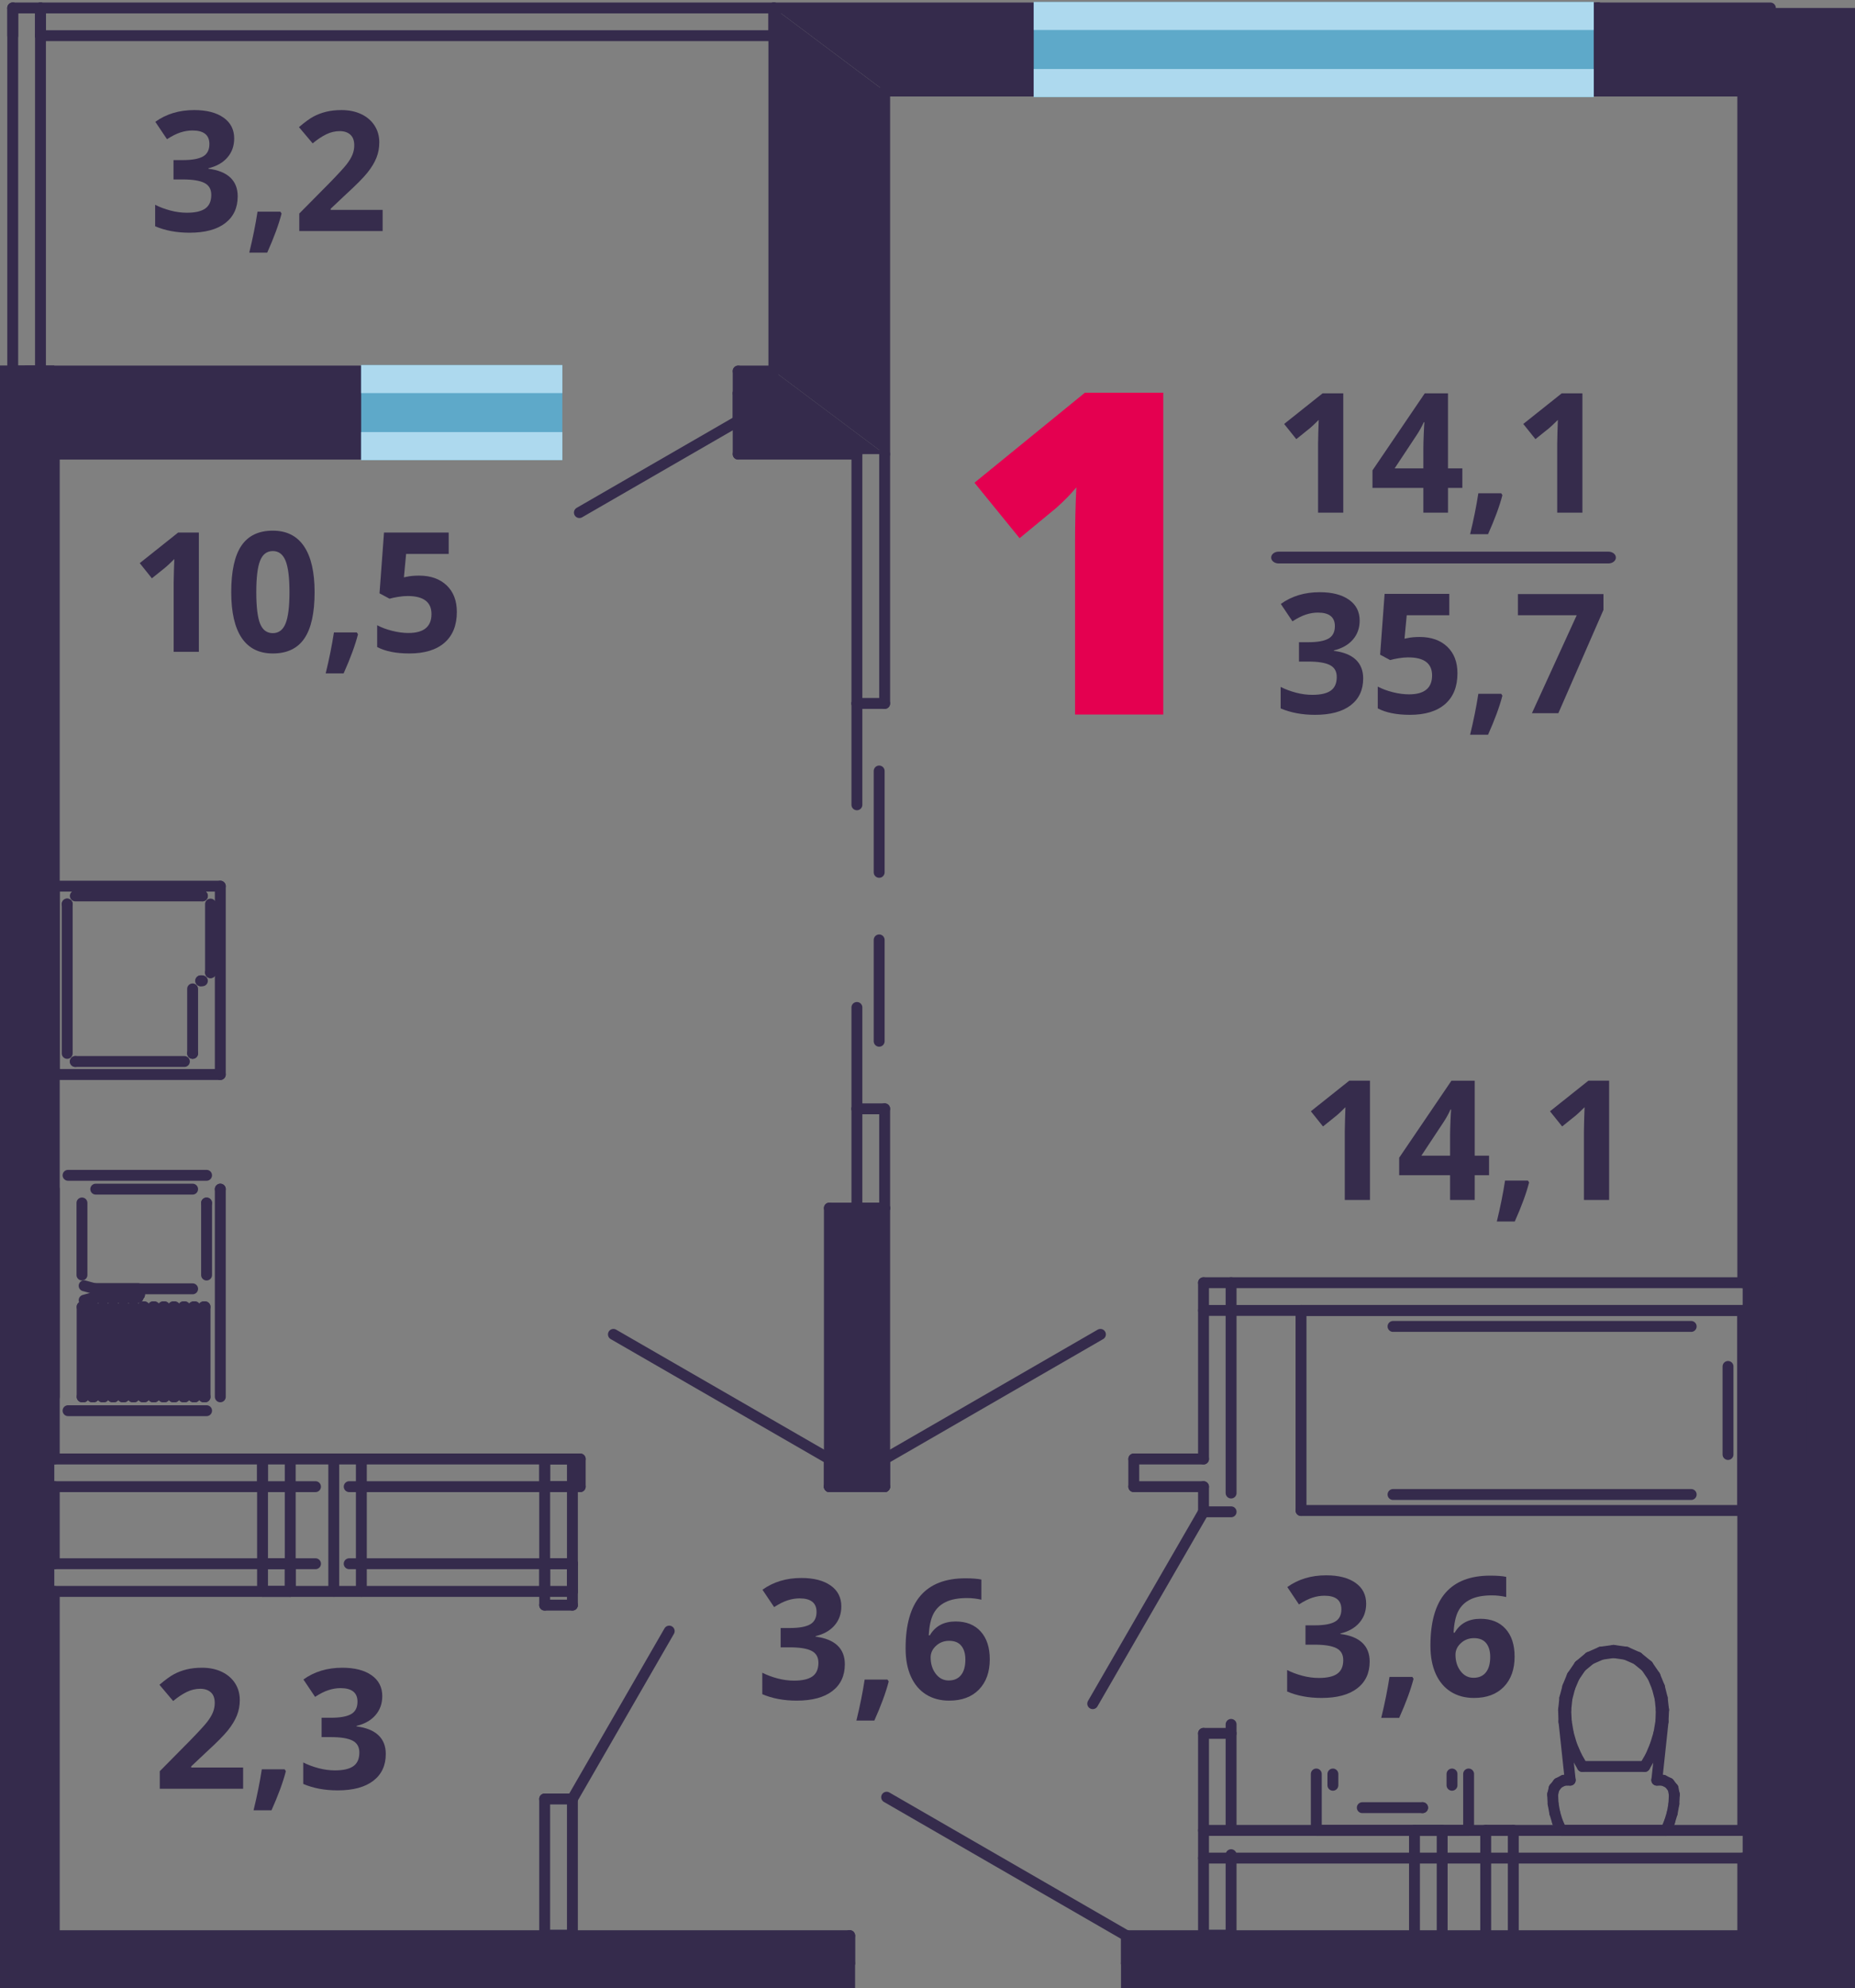 <?xml version="1.0" encoding="utf-8"?>
<!-- Generator: Adobe Illustrator 16.0.0, SVG Export Plug-In . SVG Version: 6.00 Build 0)  -->
<!DOCTYPE svg PUBLIC "-//W3C//DTD SVG 1.1//EN" "http://www.w3.org/Graphics/SVG/1.1/DTD/svg11.dtd">
<svg version="1.1" id="Слой_1" xmlns="http://www.w3.org/2000/svg" xmlns:xlink="http://www.w3.org/1999/xlink" x="0px" y="0px"
	 width="510.809px" height="547.277px" viewBox="0 0 510.809 547.277" enable-background="new 0 0 510.809 547.277"
	 xml:space="preserve">
<rect x="0" y="0" width="510.809" height="547.277" fill="#808080" stroke="none"/>
<polygon fill="#352B4C" points="310.196,532.771 310.196,540.406 310.196,548.023 479.905,548.023 479.905,532.771 "/>
<line fill="none" stroke="#352B4C" stroke-width="3" stroke-linecap="round" stroke-linejoin="round" stroke-miterlimit="10" x1="310.191" y1="540.395" x2="310.191" y2="548.012"/>
<line fill="none" stroke="#352B4C" stroke-width="3" stroke-linecap="round" stroke-linejoin="round" stroke-miterlimit="10" x1="310.191" y1="532.775" x2="310.191" y2="540.393"/>
<line fill="none" stroke="#352B4C" stroke-width="3" stroke-linecap="round" stroke-linejoin="round" stroke-miterlimit="10" x1="233.963" y1="540.395" x2="233.963" y2="548.012"/>
<line fill="none" stroke="#352B4C" stroke-width="3" stroke-linecap="round" stroke-linejoin="round" stroke-miterlimit="10" x1="233.963" y1="532.775" x2="233.963" y2="540.393"/>
<line fill="none" stroke="#352B4C" stroke-width="3" stroke-linecap="round" stroke-linejoin="round" stroke-miterlimit="10" x1="479.911" y1="532.775" x2="310.184" y2="532.775"/>
<line fill="none" stroke="#352B4C" stroke-width="3" stroke-linecap="round" stroke-linejoin="round" stroke-miterlimit="10" x1="233.963" y1="532.775" x2="14.945" y2="532.775"/>
<line fill="none" stroke="#352B4C" stroke-width="3" stroke-linecap="round" stroke-linejoin="round" stroke-miterlimit="10" x1="310.191" y1="548.012" x2="479.917" y2="548.012"/>
<line fill="none" stroke="#352B4C" stroke-width="3" stroke-linecap="round" stroke-linejoin="round" stroke-miterlimit="10" x1="479.911" y1="548.012" x2="479.911" y2="532.779"/>
<line fill="none" stroke="#352B4C" stroke-width="3" stroke-linecap="round" stroke-linejoin="round" stroke-miterlimit="10" x1="310.191" y1="532.775" x2="244.155" y2="494.666"/>
<line fill="none" stroke="#352B4C" stroke-width="3" stroke-linecap="round" stroke-linejoin="round" stroke-miterlimit="10" x1="233.963" y1="532.775" x2="233.963" y2="540.393"/>
<line fill="none" stroke="#352B4C" stroke-width="3" stroke-linecap="round" stroke-linejoin="round" stroke-miterlimit="10" x1="310.191" y1="532.775" x2="310.191" y2="540.393"/>
<rect x="-0.308" y="124.984" fill="#352B4C" width="15.233" height="407.781"/>
<line fill="none" stroke="#352B4C" stroke-width="3" stroke-linecap="round" stroke-linejoin="round" stroke-miterlimit="10" x1="14.945" y1="532.775" x2="14.945" y2="438.021"/>
<line fill="none" stroke="#352B4C" stroke-width="3" stroke-linecap="round" stroke-linejoin="round" stroke-miterlimit="10" x1="14.945" y1="430.404" x2="14.945" y2="409.186"/>
<line fill="none" stroke="#352B4C" stroke-width="3" stroke-linecap="round" stroke-linejoin="round" stroke-miterlimit="10" x1="14.945" y1="401.57" x2="14.945" y2="124.992"/>
<line fill="none" stroke="#352B4C" stroke-width="3" stroke-linecap="round" stroke-linejoin="round" stroke-miterlimit="10" x1="-0.293" y1="124.994" x2="-0.293" y2="401.582"/>
<line fill="none" stroke="#352B4C" stroke-width="3" stroke-linecap="round" stroke-linejoin="round" stroke-miterlimit="10" x1="-0.293" y1="409.188" x2="-0.293" y2="430.406"/>
<line fill="none" stroke="#352B4C" stroke-width="3" stroke-linecap="round" stroke-linejoin="round" stroke-miterlimit="10" x1="-0.293" y1="438.021" x2="-0.293" y2="532.775"/>
<line fill="none" stroke="#352B4C" stroke-width="3" stroke-linecap="round" stroke-linejoin="round" stroke-miterlimit="10" x1="409.118" y1="503.801" x2="409.118" y2="540.252"/>
<line fill="none" stroke="#352B4C" stroke-width="3" stroke-linecap="round" stroke-linejoin="round" stroke-miterlimit="10" x1="409.118" y1="540.252" x2="416.717" y2="540.252"/>
<line fill="none" stroke="#352B4C" stroke-width="3" stroke-linecap="round" stroke-linejoin="round" stroke-miterlimit="10" x1="416.713" y1="540.252" x2="416.713" y2="503.811"/>
<line fill="none" stroke="#352B4C" stroke-width="3" stroke-linecap="round" stroke-linejoin="round" stroke-miterlimit="10" x1="416.713" y1="503.801" x2="409.111" y2="503.801"/>
<line fill="none" stroke="#352B4C" stroke-width="3" stroke-linecap="round" stroke-linejoin="round" stroke-miterlimit="10" x1="389.502" y1="503.801" x2="389.502" y2="540.252"/>
<line fill="none" stroke="#352B4C" stroke-width="3" stroke-linecap="round" stroke-linejoin="round" stroke-miterlimit="10" x1="389.502" y1="540.252" x2="397.135" y2="540.252"/>
<line fill="none" stroke="#352B4C" stroke-width="3" stroke-linecap="round" stroke-linejoin="round" stroke-miterlimit="10" x1="397.129" y1="540.252" x2="397.129" y2="503.811"/>
<line fill="none" stroke="#352B4C" stroke-width="3" stroke-linecap="round" stroke-linejoin="round" stroke-miterlimit="10" x1="397.129" y1="503.801" x2="389.495" y2="503.801"/>
<polygon fill="#352B4C" points="7.303,102.126 101.511,102.126 101.511,109.76 101.511,115.858 101.511,124.984 7.303,124.984 "/>
<polygon fill="#352B4C" points="203.271,124.994 203.271,115.851 203.271,108.234 203.271,102.135 213.099,102.135 243.608,124.994 
	"/>
<line fill="none" stroke="#352B4C" stroke-width="3" stroke-linecap="round" stroke-linejoin="round" stroke-miterlimit="10" x1="101.506" y1="115.847" x2="101.506" y2="125"/>
<line fill="none" stroke="#352B4C" stroke-width="3" stroke-linecap="round" stroke-linejoin="round" stroke-miterlimit="10" x1="101.506" y1="102.126" x2="101.506" y2="109.76"/>
<line fill="none" stroke="#352B4C" stroke-width="3" stroke-linecap="round" stroke-linejoin="round" stroke-miterlimit="10" x1="101.506" y1="102.126" x2="101.506" y2="109.76"/>
<line fill="none" stroke="#352B4C" stroke-width="3" stroke-linecap="round" stroke-linejoin="round" stroke-miterlimit="10" x1="101.506" y1="109.751" x2="101.506" y2="115.851"/>
<line fill="none" stroke="#352B4C" stroke-width="3" stroke-linecap="round" stroke-linejoin="round" stroke-miterlimit="10" x1="203.271" y1="108.23" x2="203.271" y2="102.132"/>
<line fill="none" stroke="#352B4C" stroke-width="3" stroke-linecap="round" stroke-linejoin="round" stroke-miterlimit="10" x1="203.271" y1="124.994" x2="203.271" y2="115.851"/>
<line fill="none" stroke="#352B4C" stroke-width="3" stroke-linecap="round" stroke-linejoin="round" stroke-miterlimit="10" x1="203.271" y1="115.847" x2="203.271" y2="108.231"/>
<line fill="none" stroke="#352B4C" stroke-width="3" stroke-linecap="round" stroke-linejoin="round" stroke-miterlimit="10" x1="14.945" y1="124.994" x2="101.503" y2="124.994"/>
<line fill="none" stroke="#352B4C" stroke-width="3" stroke-linecap="round" stroke-linejoin="round" stroke-miterlimit="10" x1="203.271" y1="124.994" x2="235.957" y2="124.994"/>
<line fill="none" stroke="#352B4C" stroke-width="3" stroke-linecap="round" stroke-linejoin="round" stroke-miterlimit="10" x1="213.103" y1="102.126" x2="203.274" y2="102.126"/>
<line fill="none" stroke="#352B4C" stroke-width="3" stroke-linecap="round" stroke-linejoin="round" stroke-miterlimit="10" x1="101.506" y1="102.126" x2="7.296" y2="102.126"/>
<line fill="none" stroke="#352B4C" stroke-width="3" stroke-linecap="round" stroke-linejoin="round" stroke-miterlimit="10" x1="152.775" y1="102.126" x2="101.503" y2="102.126"/>
<line fill="none" stroke="#352B4C" stroke-width="3" stroke-linecap="round" stroke-linejoin="round" stroke-miterlimit="10" x1="152.775" y1="124.994" x2="101.503" y2="124.994"/>
<line fill="none" stroke="#352B4C" stroke-width="3" stroke-linecap="round" stroke-linejoin="round" stroke-miterlimit="10" x1="152.775" y1="102.126" x2="152.775" y2="102.126"/>
<line fill="none" stroke="#352B4C" stroke-width="3" stroke-linecap="round" stroke-linejoin="round" stroke-miterlimit="10" x1="152.775" y1="102.126" x2="101.503" y2="102.126"/>
<line fill="none" stroke="#352B4C" stroke-width="3" stroke-linecap="round" stroke-linejoin="round" stroke-miterlimit="10" x1="101.506" y1="102.126" x2="101.506" y2="102.126"/>
<line fill="none" stroke="#352B4C" stroke-width="3" stroke-linecap="round" stroke-linejoin="round" stroke-miterlimit="10" x1="152.775" y1="124.994" x2="152.775" y2="124.994"/>
<line fill="none" stroke="#352B4C" stroke-width="3" stroke-linecap="round" stroke-linejoin="round" stroke-miterlimit="10" x1="152.775" y1="124.994" x2="101.503" y2="124.994"/>
<line fill="none" stroke="#352B4C" stroke-width="3" stroke-linecap="round" stroke-linejoin="round" stroke-miterlimit="10" x1="101.506" y1="124.994" x2="101.506" y2="124.994"/>
<line fill="none" stroke="#352B4C" stroke-width="3" stroke-linecap="round" stroke-linejoin="round" stroke-miterlimit="10" x1="152.775" y1="115.847" x2="147.064" y2="115.847"/>
<line fill="none" stroke="#352B4C" stroke-width="3" stroke-linecap="round" stroke-linejoin="round" stroke-miterlimit="10" x1="147.072" y1="115.847" x2="147.072" y2="109.75"/>
<line fill="none" stroke="#352B4C" stroke-width="3" stroke-linecap="round" stroke-linejoin="round" stroke-miterlimit="10" x1="147.072" y1="109.751" x2="152.782" y2="109.751"/>
<line fill="none" stroke="#352B4C" stroke-width="3" stroke-linecap="round" stroke-linejoin="round" stroke-miterlimit="10" x1="152.775" y1="109.751" x2="152.775" y2="115.851"/>
<line fill="none" stroke="#352B4C" stroke-width="3" stroke-linecap="round" stroke-linejoin="round" stroke-miterlimit="10" x1="101.506" y1="109.751" x2="107.216" y2="109.751"/>
<line fill="none" stroke="#352B4C" stroke-width="3" stroke-linecap="round" stroke-linejoin="round" stroke-miterlimit="10" x1="107.224" y1="109.751" x2="107.224" y2="115.851"/>
<line fill="none" stroke="#352B4C" stroke-width="3" stroke-linecap="round" stroke-linejoin="round" stroke-miterlimit="10" x1="107.224" y1="115.847" x2="101.513" y2="115.847"/>
<line fill="none" stroke="#352B4C" stroke-width="3" stroke-linecap="round" stroke-linejoin="round" stroke-miterlimit="10" x1="101.506" y1="115.847" x2="101.506" y2="109.75"/>
<line fill="none" stroke="#352B4C" stroke-width="3" stroke-linecap="round" stroke-linejoin="round" stroke-miterlimit="10" x1="147.072" y1="115.847" x2="107.22" y2="115.847"/>
<line fill="none" stroke="#352B4C" stroke-width="3" stroke-linecap="round" stroke-linejoin="round" stroke-miterlimit="10" x1="107.224" y1="109.751" x2="147.075" y2="109.751"/>
<line fill="none" stroke="#352B4C" stroke-width="3" stroke-linecap="round" stroke-linejoin="round" stroke-miterlimit="10" x1="152.775" y1="109.751" x2="152.775" y2="115.851"/>
<line fill="none" stroke="#352B4C" stroke-width="3" stroke-linecap="round" stroke-linejoin="round" stroke-miterlimit="10" x1="152.775" y1="102.126" x2="152.775" y2="109.76"/>
<line fill="none" stroke="#352B4C" stroke-width="3" stroke-linecap="round" stroke-linejoin="round" stroke-miterlimit="10" x1="152.775" y1="115.847" x2="152.775" y2="125"/>
<line fill="none" stroke="#352B4C" stroke-width="3" stroke-linecap="round" stroke-linejoin="round" stroke-miterlimit="10" x1="101.506" y1="109.751" x2="101.506" y2="115.851"/>
<line fill="none" stroke="#352B4C" stroke-width="3" stroke-linecap="round" stroke-linejoin="round" stroke-miterlimit="10" x1="101.506" y1="102.126" x2="101.506" y2="109.76"/>
<line fill="none" stroke="#352B4C" stroke-width="3" stroke-linecap="round" stroke-linejoin="round" stroke-miterlimit="10" x1="101.506" y1="115.847" x2="101.506" y2="125"/>
<line fill="none" stroke="#352B4C" stroke-width="3" stroke-linecap="round" stroke-linejoin="round" stroke-miterlimit="10" x1="203.271" y1="115.847" x2="159.548" y2="141.083"/>
<line fill="none" stroke="#352B4C" stroke-width="3" stroke-linecap="round" stroke-linejoin="round" stroke-miterlimit="10" x1="152.775" y1="115.847" x2="152.775" y2="108.231"/>
<line fill="none" stroke="#352B4C" stroke-width="3" stroke-linecap="round" stroke-linejoin="round" stroke-miterlimit="10" x1="203.271" y1="115.847" x2="203.271" y2="108.231"/>
<line fill="none" stroke="#352B4C" stroke-width="3" stroke-linecap="round" stroke-linejoin="round" stroke-miterlimit="10" x1="72.292" y1="401.57" x2="7.305" y2="401.57"/>
<line fill="none" stroke="#352B4C" stroke-width="3" stroke-linecap="round" stroke-linejoin="round" stroke-miterlimit="10" x1="7.303" y1="409.188" x2="72.29" y2="409.188"/>
<line fill="none" stroke="#352B4C" stroke-width="3" stroke-linecap="round" stroke-linejoin="round" stroke-miterlimit="10" x1="72.292" y1="409.188" x2="72.292" y2="401.572"/>
<line fill="none" stroke="#352B4C" stroke-width="3" stroke-linecap="round" stroke-linejoin="round" stroke-miterlimit="10" x1="79.92" y1="430.404" x2="7.299" y2="430.404"/>
<line fill="none" stroke="#352B4C" stroke-width="3" stroke-linecap="round" stroke-linejoin="round" stroke-miterlimit="10" x1="7.303" y1="438.021" x2="79.923" y2="438.021"/>
<line fill="none" stroke="#352B4C" stroke-width="3" stroke-linecap="round" stroke-linejoin="round" stroke-miterlimit="10" x1="79.92" y1="438.021" x2="79.92" y2="430.404"/>
<line fill="none" stroke="#352B4C" stroke-width="3" stroke-linecap="round" stroke-linejoin="round" stroke-miterlimit="10" x1="331.413" y1="511.42" x2="487.504" y2="511.42"/>
<line fill="none" stroke="#352B4C" stroke-width="3" stroke-linecap="round" stroke-linejoin="round" stroke-miterlimit="10" x1="487.504" y1="503.801" x2="331.409" y2="503.801"/>
<line fill="none" stroke="#352B4C" stroke-width="3" stroke-linecap="round" stroke-linejoin="round" stroke-miterlimit="10" x1="243.606" y1="332.512" x2="243.606" y2="305.182"/>
<line fill="none" stroke="#352B4C" stroke-width="3" stroke-linecap="round" stroke-linejoin="round" stroke-miterlimit="10" x1="243.606" y1="193.62" x2="243.606" y2="125.002"/>
<line fill="none" stroke="#352B4C" stroke-width="3" stroke-linecap="round" stroke-linejoin="round" stroke-miterlimit="10" x1="235.964" y1="124.994" x2="235.964" y2="193.613"/>
<line fill="none" stroke="#352B4C" stroke-width="3" stroke-linecap="round" stroke-linejoin="round" stroke-miterlimit="10" x1="235.964" y1="305.186" x2="235.964" y2="332.518"/>
<line fill="none" stroke="#352B4C" stroke-width="3" stroke-linecap="round" stroke-linejoin="round" stroke-miterlimit="10" x1="235.964" y1="332.512" x2="243.613" y2="332.512"/>
<line fill="none" stroke="#352B4C" stroke-width="3" stroke-linecap="round" stroke-linejoin="round" stroke-miterlimit="10" x1="235.964" y1="305.186" x2="235.964" y2="277.293"/>
<line fill="none" stroke="#352B4C" stroke-width="3" stroke-linecap="round" stroke-linejoin="round" stroke-miterlimit="10" x1="242.095" y1="286.594" x2="242.095" y2="258.702"/>
<line fill="none" stroke="#352B4C" stroke-width="3" stroke-linecap="round" stroke-linejoin="round" stroke-miterlimit="10" x1="235.964" y1="193.62" x2="235.964" y2="221.513"/>
<line fill="none" stroke="#352B4C" stroke-width="3" stroke-linecap="round" stroke-linejoin="round" stroke-miterlimit="10" x1="242.095" y1="212.211" x2="242.095" y2="240.104"/>
<line fill="none" stroke="#352B4C" stroke-width="3" stroke-linecap="round" stroke-linejoin="round" stroke-miterlimit="10" x1="235.964" y1="193.62" x2="243.613" y2="193.62"/>
<line fill="none" stroke="#352B4C" stroke-width="3" stroke-linecap="round" stroke-linejoin="round" stroke-miterlimit="10" x1="235.964" y1="305.186" x2="243.613" y2="305.186"/>
<polygon fill="#352B4C" points="243.606,124.994 213.097,102.135 213.097,2.198 243.606,25.066 "/>
<line fill="none" stroke="#352B4C" stroke-width="3" stroke-linecap="round" stroke-linejoin="round" stroke-miterlimit="10" x1="243.606" y1="124.994" x2="243.606" y2="25.066"/>
<line fill="none" stroke="#352B4C" stroke-width="3" stroke-linecap="round" stroke-linejoin="round" stroke-miterlimit="10" x1="213.103" y1="2.194" x2="213.103" y2="102.132"/>
<line fill="none" stroke="#352B4C" stroke-width="3" stroke-linecap="round" stroke-linejoin="round" stroke-miterlimit="10" x1="72.292" y1="409.188" x2="86.874" y2="409.188"/>
<line fill="none" stroke="#352B4C" stroke-width="3" stroke-linecap="round" stroke-linejoin="round" stroke-miterlimit="10" x1="96.163" y1="409.188" x2="157.635" y2="409.188"/>
<line fill="none" stroke="#352B4C" stroke-width="3" stroke-linecap="round" stroke-linejoin="round" stroke-miterlimit="10" x1="157.626" y1="401.57" x2="72.296" y2="401.57"/>
<line fill="none" stroke="#352B4C" stroke-width="3" stroke-linecap="round" stroke-linejoin="round" stroke-miterlimit="10" x1="79.92" y1="438.021" x2="79.92" y2="401.58"/>
<line fill="none" stroke="#352B4C" stroke-width="3" stroke-linecap="round" stroke-linejoin="round" stroke-miterlimit="10" x1="72.292" y1="401.57" x2="72.292" y2="438.021"/>
<polygon fill="#352B4C" points="479.911,25.064 479.911,547.885 495.135,532.635 495.135,25.064 "/>
<line fill="none" stroke="#352B4C" stroke-width="3" stroke-linecap="round" stroke-linejoin="round" stroke-miterlimit="10" x1="495.145" y1="532.635" x2="495.145" y2="511.418"/>
<line fill="none" stroke="#352B4C" stroke-width="3" stroke-linecap="round" stroke-linejoin="round" stroke-miterlimit="10" x1="495.145" y1="503.801" x2="495.145" y2="360.68"/>
<line fill="none" stroke="#352B4C" stroke-width="3" stroke-linecap="round" stroke-linejoin="round" stroke-miterlimit="10" x1="495.145" y1="353.059" x2="495.145" y2="25.061"/>
<line fill="none" stroke="#352B4C" stroke-width="3" stroke-linecap="round" stroke-linejoin="round" stroke-miterlimit="10" x1="479.911" y1="25.064" x2="479.911" y2="353.064"/>
<line fill="none" stroke="#352B4C" stroke-width="3" stroke-linecap="round" stroke-linejoin="round" stroke-miterlimit="10" x1="479.911" y1="360.684" x2="479.911" y2="503.805"/>
<line fill="none" stroke="#352B4C" stroke-width="3" stroke-linecap="round" stroke-linejoin="round" stroke-miterlimit="10" x1="479.911" y1="511.42" x2="479.911" y2="547.869"/>
<polygon fill="#352B4C" points="479.917,2.194 511.241,2.194 511.241,184.97 511.241,330.99 511.241,549.51 479.917,549.51 "/>
<polygon fill="#352B4C" points="213.103,2.194 286.557,2.194 286.557,9.83 286.557,15.927 286.557,25.054 243.611,25.054 "/>
<polygon fill="#352B4C" points="487.504,2.194 487.504,25.054 440.034,25.054 440.034,15.927 440.034,9.83 440.034,2.194 "/>
<line fill="none" stroke="#352B4C" stroke-width="3" stroke-linecap="round" stroke-linejoin="round" stroke-miterlimit="10" x1="440.032" y1="15.917" x2="440.032" y2="25.069"/>
<line fill="none" stroke="#352B4C" stroke-width="3" stroke-linecap="round" stroke-linejoin="round" stroke-miterlimit="10" x1="440.032" y1="2.194" x2="440.032" y2="9.83"/>
<line fill="none" stroke="#352B4C" stroke-width="3" stroke-linecap="round" stroke-linejoin="round" stroke-miterlimit="10" x1="440.032" y1="2.194" x2="440.032" y2="9.83"/>
<line fill="none" stroke="#352B4C" stroke-width="3" stroke-linecap="round" stroke-linejoin="round" stroke-miterlimit="10" x1="440.032" y1="9.821" x2="440.032" y2="15.921"/>
<line fill="none" stroke="#352B4C" stroke-width="3" stroke-linecap="round" stroke-linejoin="round" stroke-miterlimit="10" x1="286.557" y1="15.917" x2="286.557" y2="25.069"/>
<line fill="none" stroke="#352B4C" stroke-width="3" stroke-linecap="round" stroke-linejoin="round" stroke-miterlimit="10" x1="286.557" y1="2.194" x2="286.557" y2="9.83"/>
<line fill="none" stroke="#352B4C" stroke-width="3" stroke-linecap="round" stroke-linejoin="round" stroke-miterlimit="10" x1="286.557" y1="2.194" x2="286.557" y2="9.83"/>
<line fill="none" stroke="#352B4C" stroke-width="3" stroke-linecap="round" stroke-linejoin="round" stroke-miterlimit="10" x1="286.557" y1="9.821" x2="286.557" y2="15.921"/>
<line fill="none" stroke="#352B4C" stroke-width="3" stroke-linecap="round" stroke-linejoin="round" stroke-miterlimit="10" x1="487.504" y1="2.194" x2="440.034" y2="2.194"/>
<line fill="none" stroke="#352B4C" stroke-width="3" stroke-linecap="round" stroke-linejoin="round" stroke-miterlimit="10" x1="286.557" y1="2.194" x2="213.102" y2="2.194"/>
<line fill="none" stroke="#352B4C" stroke-width="3" stroke-linecap="round" stroke-linejoin="round" stroke-miterlimit="10" x1="243.606" y1="25.064" x2="286.55" y2="25.064"/>
<line fill="none" stroke="#352B4C" stroke-width="3" stroke-linecap="round" stroke-linejoin="round" stroke-miterlimit="10" x1="440.032" y1="25.064" x2="479.915" y2="25.064"/>
<line fill="none" stroke="#352B4C" stroke-width="3" stroke-linecap="round" stroke-linejoin="round" stroke-miterlimit="10" x1="286.557" y1="2.194" x2="440.032" y2="2.194"/>
<line fill="none" stroke="#352B4C" stroke-width="3" stroke-linecap="round" stroke-linejoin="round" stroke-miterlimit="10" x1="286.557" y1="25.064" x2="440.032" y2="25.064"/>
<line fill="none" stroke="#352B4C" stroke-width="3" stroke-linecap="round" stroke-linejoin="round" stroke-miterlimit="10" x1="286.557" y1="2.194" x2="286.557" y2="2.194"/>
<line fill="none" stroke="#352B4C" stroke-width="3" stroke-linecap="round" stroke-linejoin="round" stroke-miterlimit="10" x1="286.557" y1="2.194" x2="440.032" y2="2.194"/>
<line fill="none" stroke="#352B4C" stroke-width="3" stroke-linecap="round" stroke-linejoin="round" stroke-miterlimit="10" x1="440.032" y1="2.194" x2="440.032" y2="2.194"/>
<line fill="none" stroke="#352B4C" stroke-width="3" stroke-linecap="round" stroke-linejoin="round" stroke-miterlimit="10" x1="286.557" y1="25.064" x2="286.557" y2="25.064"/>
<line fill="none" stroke="#352B4C" stroke-width="3" stroke-linecap="round" stroke-linejoin="round" stroke-miterlimit="10" x1="286.557" y1="25.064" x2="440.032" y2="25.064"/>
<line fill="none" stroke="#352B4C" stroke-width="3" stroke-linecap="round" stroke-linejoin="round" stroke-miterlimit="10" x1="440.032" y1="25.064" x2="440.032" y2="25.064"/>
<line fill="none" stroke="#352B4C" stroke-width="3" stroke-linecap="round" stroke-linejoin="round" stroke-miterlimit="10" x1="286.557" y1="15.917" x2="292.266" y2="15.917"/>
<line fill="none" stroke="#352B4C" stroke-width="3" stroke-linecap="round" stroke-linejoin="round" stroke-miterlimit="10" x1="292.275" y1="15.917" x2="292.275" y2="9.82"/>
<line fill="none" stroke="#352B4C" stroke-width="3" stroke-linecap="round" stroke-linejoin="round" stroke-miterlimit="10" x1="292.275" y1="9.821" x2="286.564" y2="9.821"/>
<line fill="none" stroke="#352B4C" stroke-width="3" stroke-linecap="round" stroke-linejoin="round" stroke-miterlimit="10" x1="286.557" y1="9.821" x2="286.557" y2="15.921"/>
<line fill="none" stroke="#352B4C" stroke-width="3" stroke-linecap="round" stroke-linejoin="round" stroke-miterlimit="10" x1="440.032" y1="9.821" x2="434.321" y2="9.821"/>
<line fill="none" stroke="#352B4C" stroke-width="3" stroke-linecap="round" stroke-linejoin="round" stroke-miterlimit="10" x1="434.313" y1="9.821" x2="434.313" y2="15.921"/>
<line fill="none" stroke="#352B4C" stroke-width="3" stroke-linecap="round" stroke-linejoin="round" stroke-miterlimit="10" x1="434.313" y1="15.917" x2="440.021" y2="15.917"/>
<line fill="none" stroke="#352B4C" stroke-width="3" stroke-linecap="round" stroke-linejoin="round" stroke-miterlimit="10" x1="440.032" y1="15.917" x2="440.032" y2="9.82"/>
<line fill="none" stroke="#352B4C" stroke-width="3" stroke-linecap="round" stroke-linejoin="round" stroke-miterlimit="10" x1="292.275" y1="15.917" x2="434.313" y2="15.917"/>
<line fill="none" stroke="#352B4C" stroke-width="3" stroke-linecap="round" stroke-linejoin="round" stroke-miterlimit="10" x1="434.313" y1="9.821" x2="292.273" y2="9.821"/>
<line fill="none" stroke="#352B4C" stroke-width="3" stroke-linecap="round" stroke-linejoin="round" stroke-miterlimit="10" x1="286.557" y1="9.821" x2="286.557" y2="15.921"/>
<line fill="none" stroke="#352B4C" stroke-width="3" stroke-linecap="round" stroke-linejoin="round" stroke-miterlimit="10" x1="286.557" y1="2.194" x2="286.557" y2="9.83"/>
<line fill="none" stroke="#352B4C" stroke-width="3" stroke-linecap="round" stroke-linejoin="round" stroke-miterlimit="10" x1="286.557" y1="15.917" x2="286.557" y2="25.069"/>
<line fill="none" stroke="#352B4C" stroke-width="3" stroke-linecap="round" stroke-linejoin="round" stroke-miterlimit="10" x1="440.032" y1="9.821" x2="440.032" y2="15.921"/>
<line fill="none" stroke="#352B4C" stroke-width="3" stroke-linecap="round" stroke-linejoin="round" stroke-miterlimit="10" x1="440.032" y1="2.194" x2="440.032" y2="9.83"/>
<line fill="none" stroke="#352B4C" stroke-width="3" stroke-linecap="round" stroke-linejoin="round" stroke-miterlimit="10" x1="440.032" y1="15.917" x2="440.032" y2="25.069"/>
<line fill="none" stroke="#352B4C" stroke-width="3" stroke-linecap="round" stroke-linejoin="round" stroke-miterlimit="10" x1="487.504" y1="353.059" x2="331.409" y2="353.059"/>
<line fill="none" stroke="#352B4C" stroke-width="3" stroke-linecap="round" stroke-linejoin="round" stroke-miterlimit="10" x1="331.413" y1="360.684" x2="487.504" y2="360.684"/>
<line fill="none" stroke="#352B4C" stroke-width="3" stroke-linecap="round" stroke-linejoin="round" stroke-miterlimit="10" x1="331.413" y1="353.059" x2="331.413" y2="401.574"/>
<line fill="none" stroke="#352B4C" stroke-width="3" stroke-linecap="round" stroke-linejoin="round" stroke-miterlimit="10" x1="331.413" y1="409.188" x2="331.413" y2="416.113"/>
<line fill="none" stroke="#352B4C" stroke-width="3" stroke-linecap="round" stroke-linejoin="round" stroke-miterlimit="10" x1="331.413" y1="477.096" x2="331.413" y2="532.625"/>
<line fill="none" stroke="#352B4C" stroke-width="3" stroke-linecap="round" stroke-linejoin="round" stroke-miterlimit="10" x1="331.413" y1="532.635" x2="339.012" y2="532.635"/>
<line fill="none" stroke="#352B4C" stroke-width="3" stroke-linecap="round" stroke-linejoin="round" stroke-miterlimit="10" x1="339.006" y1="532.635" x2="339.006" y2="510.486"/>
<line fill="none" stroke="#352B4C" stroke-width="3" stroke-linecap="round" stroke-linejoin="round" stroke-miterlimit="10" x1="339.006" y1="502.518" x2="339.006" y2="474.625"/>
<line fill="none" stroke="#352B4C" stroke-width="3" stroke-linecap="round" stroke-linejoin="round" stroke-miterlimit="10" x1="339.006" y1="410.945" x2="339.006" y2="353.055"/>
<line fill="none" stroke="#352B4C" stroke-width="3" stroke-linecap="round" stroke-linejoin="round" stroke-miterlimit="10" x1="331.413" y1="416.113" x2="300.902" y2="468.92"/>
<line fill="none" stroke="#352B4C" stroke-width="3" stroke-linecap="round" stroke-linejoin="round" stroke-miterlimit="10" x1="331.413" y1="477.096" x2="339.012" y2="477.096"/>
<line fill="none" stroke="#352B4C" stroke-width="3" stroke-linecap="round" stroke-linejoin="round" stroke-miterlimit="10" x1="331.413" y1="416.113" x2="339.012" y2="416.113"/>
<rect x="228.388" y="332.533" fill="#352B4C" width="15.219" height="76.662"/>
<line fill="none" stroke="#352B4C" stroke-width="3" stroke-linecap="round" stroke-linejoin="round" stroke-miterlimit="10" x1="228.384" y1="332.512" x2="228.384" y2="409.178"/>
<line fill="none" stroke="#352B4C" stroke-width="3" stroke-linecap="round" stroke-linejoin="round" stroke-miterlimit="10" x1="228.384" y1="409.188" x2="243.602" y2="409.188"/>
<line fill="none" stroke="#352B4C" stroke-width="3" stroke-linecap="round" stroke-linejoin="round" stroke-miterlimit="10" x1="243.606" y1="409.188" x2="243.606" y2="332.523"/>
<line fill="none" stroke="#352B4C" stroke-width="3" stroke-linecap="round" stroke-linejoin="round" stroke-miterlimit="10" x1="243.606" y1="332.512" x2="228.386" y2="332.512"/>
<line fill="none" stroke="#352B4C" stroke-width="3" stroke-linecap="round" stroke-linejoin="round" stroke-miterlimit="10" x1="149.985" y1="409.188" x2="159.763" y2="409.188"/>
<line fill="none" stroke="#352B4C" stroke-width="3" stroke-linecap="round" stroke-linejoin="round" stroke-miterlimit="10" x1="228.384" y1="409.188" x2="243.602" y2="409.188"/>
<line fill="none" stroke="#352B4C" stroke-width="3" stroke-linecap="round" stroke-linejoin="round" stroke-miterlimit="10" x1="312.208" y1="409.188" x2="331.402" y2="409.188"/>
<line fill="none" stroke="#352B4C" stroke-width="3" stroke-linecap="round" stroke-linejoin="round" stroke-miterlimit="10" x1="331.413" y1="401.57" x2="312.208" y2="401.57"/>
<line fill="none" stroke="#352B4C" stroke-width="3" stroke-linecap="round" stroke-linejoin="round" stroke-miterlimit="10" x1="243.606" y1="401.57" x2="228.386" y2="401.57"/>
<line fill="none" stroke="#352B4C" stroke-width="3" stroke-linecap="round" stroke-linejoin="round" stroke-miterlimit="10" x1="159.771" y1="401.57" x2="149.991" y2="401.57"/>
<line fill="none" stroke="#352B4C" stroke-width="3" stroke-linecap="round" stroke-linejoin="round" stroke-miterlimit="10" x1="149.985" y1="401.57" x2="149.985" y2="409.188"/>
<line fill="none" stroke="#352B4C" stroke-width="3" stroke-linecap="round" stroke-linejoin="round" stroke-miterlimit="10" x1="243.606" y1="401.57" x2="303.023" y2="367.275"/>
<line fill="none" stroke="#352B4C" stroke-width="3" stroke-linecap="round" stroke-linejoin="round" stroke-miterlimit="10" x1="312.208" y1="401.57" x2="312.208" y2="409.188"/>
<line fill="none" stroke="#352B4C" stroke-width="3" stroke-linecap="round" stroke-linejoin="round" stroke-miterlimit="10" x1="243.606" y1="401.57" x2="243.606" y2="409.188"/>
<line fill="none" stroke="#352B4C" stroke-width="3" stroke-linecap="round" stroke-linejoin="round" stroke-miterlimit="10" x1="228.384" y1="401.57" x2="168.917" y2="367.275"/>
<line fill="none" stroke="#352B4C" stroke-width="3" stroke-linecap="round" stroke-linejoin="round" stroke-miterlimit="10" x1="159.771" y1="401.57" x2="159.771" y2="409.188"/>
<line fill="none" stroke="#352B4C" stroke-width="3" stroke-linecap="round" stroke-linejoin="round" stroke-miterlimit="10" x1="228.384" y1="401.57" x2="228.384" y2="409.188"/>
<line fill="none" stroke="#352B4C" stroke-width="3" stroke-linecap="round" stroke-linejoin="round" stroke-miterlimit="10" x1="149.985" y1="401.57" x2="149.985" y2="438.021"/>
<line fill="none" stroke="#352B4C" stroke-width="3" stroke-linecap="round" stroke-linejoin="round" stroke-miterlimit="10" x1="157.626" y1="438.021" x2="157.626" y2="401.58"/>
<line fill="none" stroke="#352B4C" stroke-width="3" stroke-linecap="round" stroke-linejoin="round" stroke-miterlimit="10" x1="99.505" y1="438.021" x2="99.505" y2="401.58"/>
<line fill="none" stroke="#352B4C" stroke-width="3" stroke-linecap="round" stroke-linejoin="round" stroke-miterlimit="10" x1="91.911" y1="401.57" x2="91.911" y2="438.021"/>
<line fill="none" stroke="#352B4C" stroke-width="3" stroke-linecap="round" stroke-linejoin="round" stroke-miterlimit="10" x1="157.626" y1="430.404" x2="96.154" y2="430.404"/>
<line fill="none" stroke="#352B4C" stroke-width="3" stroke-linecap="round" stroke-linejoin="round" stroke-miterlimit="10" x1="86.883" y1="430.404" x2="72.3" y2="430.404"/>
<line fill="none" stroke="#352B4C" stroke-width="3" stroke-linecap="round" stroke-linejoin="round" stroke-miterlimit="10" x1="72.292" y1="438.021" x2="157.62" y2="438.021"/>
<line fill="none" stroke="#352B4C" stroke-width="3" stroke-linecap="round" stroke-linejoin="round" stroke-miterlimit="10" x1="149.985" y1="430.404" x2="149.985" y2="441.791"/>
<line fill="none" stroke="#352B4C" stroke-width="3" stroke-linecap="round" stroke-linejoin="round" stroke-miterlimit="10" x1="149.985" y1="495.15" x2="149.985" y2="532.633"/>
<line fill="none" stroke="#352B4C" stroke-width="3" stroke-linecap="round" stroke-linejoin="round" stroke-miterlimit="10" x1="149.985" y1="532.635" x2="157.634" y2="532.635"/>
<line fill="none" stroke="#352B4C" stroke-width="3" stroke-linecap="round" stroke-linejoin="round" stroke-miterlimit="10" x1="157.626" y1="532.635" x2="157.626" y2="495.152"/>
<line fill="none" stroke="#352B4C" stroke-width="3" stroke-linecap="round" stroke-linejoin="round" stroke-miterlimit="10" x1="157.626" y1="441.795" x2="157.626" y2="430.406"/>
<line fill="none" stroke="#352B4C" stroke-width="3" stroke-linecap="round" stroke-linejoin="round" stroke-miterlimit="10" x1="157.626" y1="430.404" x2="149.977" y2="430.404"/>
<line fill="none" stroke="#352B4C" stroke-width="3" stroke-linecap="round" stroke-linejoin="round" stroke-miterlimit="10" x1="157.626" y1="495.15" x2="184.281" y2="448.945"/>
<line fill="none" stroke="#352B4C" stroke-width="3" stroke-linecap="round" stroke-linejoin="round" stroke-miterlimit="10" x1="157.626" y1="441.795" x2="149.977" y2="441.795"/>
<line fill="none" stroke="#352B4C" stroke-width="3" stroke-linecap="round" stroke-linejoin="round" stroke-miterlimit="10" x1="157.626" y1="495.15" x2="149.977" y2="495.15"/>
<line fill="none" stroke="#352B4C" stroke-width="3" stroke-linecap="round" stroke-linejoin="round" stroke-miterlimit="10" x1="11.147" y1="102.126" x2="11.147" y2="2.198"/>
<line fill="none" stroke="#352B4C" stroke-width="3" stroke-linecap="round" stroke-linejoin="round" stroke-miterlimit="10" x1="11.147" y1="2.194" x2="3.497" y2="2.194"/>
<line fill="none" stroke="#352B4C" stroke-width="3" stroke-linecap="round" stroke-linejoin="round" stroke-miterlimit="10" x1="3.505" y1="2.194" x2="3.505" y2="102.132"/>
<line fill="none" stroke="#352B4C" stroke-width="3" stroke-linecap="round" stroke-linejoin="round" stroke-miterlimit="10" x1="3.505" y1="102.126" x2="11.154" y2="102.126"/>
<line fill="none" stroke="#352B4C" stroke-width="3" stroke-linecap="round" stroke-linejoin="round" stroke-miterlimit="10" x1="213.103" y1="2.194" x2="11.142" y2="2.194"/>
<line fill="none" stroke="#352B4C" stroke-width="3" stroke-linecap="round" stroke-linejoin="round" stroke-miterlimit="10" x1="11.147" y1="2.194" x2="11.147" y2="9.83"/>
<line fill="none" stroke="#352B4C" stroke-width="3" stroke-linecap="round" stroke-linejoin="round" stroke-miterlimit="10" x1="11.147" y1="9.821" x2="213.107" y2="9.821"/>
<line fill="none" stroke="#352B4C" stroke-width="3" stroke-linecap="round" stroke-linejoin="round" stroke-miterlimit="10" x1="213.103" y1="9.821" x2="213.103" y2="2.189"/>
<line fill="none" stroke="#352B4C" stroke-width="3" stroke-linecap="round" stroke-linejoin="round" stroke-miterlimit="10" x1="3.505" y1="9.821" x2="3.505" y2="2.189"/>
<line fill="none" stroke="#352B4C" stroke-width="3" stroke-linecap="round" stroke-linejoin="round" stroke-miterlimit="10" x1="-0.293" y1="369.729" x2="-0.293" y2="312.564"/>
<line fill="none" stroke="#352B4C" stroke-width="3" stroke-linecap="round" stroke-linejoin="round" stroke-miterlimit="10" x1="-0.293" y1="281" x2="-0.293" y2="229.175"/>
<line fill="none" stroke="#352B4C" stroke-width="3" stroke-linecap="round" stroke-linejoin="round" stroke-miterlimit="10" x1="495.145" y1="415.75" x2="495.145" y2="360.689"/>
<line fill="none" stroke="#352B4C" stroke-width="3" stroke-linecap="round" stroke-linejoin="round" stroke-miterlimit="10" x1="499.161" y1="400.334" x2="499.161" y2="376.105"/>
<line fill="none" stroke="#352B4C" stroke-width="3" stroke-linecap="round" stroke-linejoin="round" stroke-miterlimit="10" x1="430.659" y1="473.842" x2="430.557" y2="470.615"/>
<line fill="none" stroke="#352B4C" stroke-width="3" stroke-linecap="round" stroke-linejoin="round" stroke-miterlimit="10" x1="430.563" y1="470.619" x2="430.901" y2="467.41"/>
<line fill="none" stroke="#352B4C" stroke-width="3" stroke-linecap="round" stroke-linejoin="round" stroke-miterlimit="10" x1="430.893" y1="467.404" x2="431.717" y2="464.295"/>
<line fill="none" stroke="#352B4C" stroke-width="3" stroke-linecap="round" stroke-linejoin="round" stroke-miterlimit="10" x1="431.711" y1="464.287" x2="432.94" y2="461.283"/>
<line fill="none" stroke="#352B4C" stroke-width="3" stroke-linecap="round" stroke-linejoin="round" stroke-miterlimit="10" x1="432.942" y1="461.293" x2="434.915" y2="458.402"/>
<line fill="none" stroke="#352B4C" stroke-width="3" stroke-linecap="round" stroke-linejoin="round" stroke-miterlimit="10" x1="434.911" y1="458.4" x2="437.608" y2="456.156"/>
<line fill="none" stroke="#352B4C" stroke-width="3" stroke-linecap="round" stroke-linejoin="round" stroke-miterlimit="10" x1="437.604" y1="456.156" x2="440.815" y2="454.736"/>
<line fill="none" stroke="#352B4C" stroke-width="3" stroke-linecap="round" stroke-linejoin="round" stroke-miterlimit="10" x1="440.819" y1="454.738" x2="444.333" y2="454.252"/>
<line fill="none" stroke="#352B4C" stroke-width="3" stroke-linecap="round" stroke-linejoin="round" stroke-miterlimit="10" x1="444.333" y1="454.25" x2="447.813" y2="454.738"/>
<line fill="none" stroke="#352B4C" stroke-width="3" stroke-linecap="round" stroke-linejoin="round" stroke-miterlimit="10" x1="447.813" y1="454.738" x2="451.006" y2="456.158"/>
<line fill="none" stroke="#352B4C" stroke-width="3" stroke-linecap="round" stroke-linejoin="round" stroke-miterlimit="10" x1="451.012" y1="456.156" x2="453.75" y2="458.4"/>
<line fill="none" stroke="#352B4C" stroke-width="3" stroke-linecap="round" stroke-linejoin="round" stroke-miterlimit="10" x1="453.754" y1="458.4" x2="455.727" y2="461.291"/>
<line fill="none" stroke="#352B4C" stroke-width="3" stroke-linecap="round" stroke-linejoin="round" stroke-miterlimit="10" x1="455.725" y1="461.293" x2="456.954" y2="464.297"/>
<line fill="none" stroke="#352B4C" stroke-width="3" stroke-linecap="round" stroke-linejoin="round" stroke-miterlimit="10" x1="456.952" y1="464.287" x2="457.727" y2="467.396"/>
<line fill="none" stroke="#352B4C" stroke-width="3" stroke-linecap="round" stroke-linejoin="round" stroke-miterlimit="10" x1="457.725" y1="467.404" x2="458.096" y2="470.615"/>
<line fill="none" stroke="#352B4C" stroke-width="3" stroke-linecap="round" stroke-linejoin="round" stroke-miterlimit="10" x1="458.102" y1="470.619" x2="457.954" y2="473.848"/>
<line fill="none" stroke="#352B4C" stroke-width="3" stroke-linecap="round" stroke-linejoin="round" stroke-miterlimit="10" x1="457.959" y1="473.842" x2="456.233" y2="489.977"/>
<line fill="none" stroke="#352B4C" stroke-width="3" stroke-linecap="round" stroke-linejoin="round" stroke-miterlimit="10" x1="432.391" y1="489.969" x2="430.665" y2="473.834"/>
<line fill="none" stroke="#352B4C" stroke-width="3" stroke-linecap="round" stroke-linejoin="round" stroke-miterlimit="10" x1="435.366" y1="458.811" x2="437.932" y2="456.684"/>
<line fill="none" stroke="#352B4C" stroke-width="3" stroke-linecap="round" stroke-linejoin="round" stroke-miterlimit="10" x1="437.936" y1="456.674" x2="440.989" y2="455.338"/>
<line fill="none" stroke="#352B4C" stroke-width="3" stroke-linecap="round" stroke-linejoin="round" stroke-miterlimit="10" x1="440.993" y1="455.328" x2="444.334" y2="454.857"/>
<line fill="none" stroke="#352B4C" stroke-width="3" stroke-linecap="round" stroke-linejoin="round" stroke-miterlimit="10" x1="444.333" y1="454.863" x2="447.624" y2="455.334"/>
<line fill="none" stroke="#352B4C" stroke-width="3" stroke-linecap="round" stroke-linejoin="round" stroke-miterlimit="10" x1="447.625" y1="455.328" x2="450.68" y2="456.666"/>
<line fill="none" stroke="#352B4C" stroke-width="3" stroke-linecap="round" stroke-linejoin="round" stroke-miterlimit="10" x1="450.684" y1="456.674" x2="453.299" y2="458.805"/>
<line fill="none" stroke="#352B4C" stroke-width="3" stroke-linecap="round" stroke-linejoin="round" stroke-miterlimit="10" x1="453.297" y1="458.811" x2="455.168" y2="461.568"/>
<line fill="none" stroke="#352B4C" stroke-width="3" stroke-linecap="round" stroke-linejoin="round" stroke-miterlimit="10" x1="455.172" y1="461.57" x2="456.352" y2="464.475"/>
<line fill="none" stroke="#352B4C" stroke-width="3" stroke-linecap="round" stroke-linejoin="round" stroke-miterlimit="10" x1="456.354" y1="464.475" x2="457.145" y2="467.512"/>
<line fill="none" stroke="#352B4C" stroke-width="3" stroke-linecap="round" stroke-linejoin="round" stroke-miterlimit="10" x1="457.143" y1="467.516" x2="457.463" y2="470.627"/>
<line fill="none" stroke="#352B4C" stroke-width="3" stroke-linecap="round" stroke-linejoin="round" stroke-miterlimit="10" x1="457.458" y1="470.637" x2="457.358" y2="473.781"/>
<line fill="none" stroke="#352B4C" stroke-width="3" stroke-linecap="round" stroke-linejoin="round" stroke-miterlimit="10" x1="457.364" y1="473.779" x2="456.809" y2="477.072"/>
<line fill="none" stroke="#352B4C" stroke-width="3" stroke-linecap="round" stroke-linejoin="round" stroke-miterlimit="10" x1="456.811" y1="477.064" x2="455.844" y2="480.258"/>
<line fill="none" stroke="#352B4C" stroke-width="3" stroke-linecap="round" stroke-linejoin="round" stroke-miterlimit="10" x1="455.85" y1="480.254" x2="454.571" y2="483.316"/>
<line fill="none" stroke="#352B4C" stroke-width="3" stroke-linecap="round" stroke-linejoin="round" stroke-miterlimit="10" x1="454.575" y1="483.318" x2="452.899" y2="486.207"/>
<line fill="none" stroke="#352B4C" stroke-width="3" stroke-linecap="round" stroke-linejoin="round" stroke-miterlimit="10" x1="435.73" y1="486.209" x2="434.081" y2="483.32"/>
<line fill="none" stroke="#352B4C" stroke-width="3" stroke-linecap="round" stroke-linejoin="round" stroke-miterlimit="10" x1="434.09" y1="483.318" x2="432.77" y2="480.256"/>
<line fill="none" stroke="#352B4C" stroke-width="3" stroke-linecap="round" stroke-linejoin="round" stroke-miterlimit="10" x1="432.768" y1="480.254" x2="431.85" y2="477.061"/>
<line fill="none" stroke="#352B4C" stroke-width="3" stroke-linecap="round" stroke-linejoin="round" stroke-miterlimit="10" x1="431.854" y1="477.064" x2="431.301" y2="473.771"/>
<line fill="none" stroke="#352B4C" stroke-width="3" stroke-linecap="round" stroke-linejoin="round" stroke-miterlimit="10" x1="431.303" y1="473.779" x2="431.153" y2="470.633"/>
<line fill="none" stroke="#352B4C" stroke-width="3" stroke-linecap="round" stroke-linejoin="round" stroke-miterlimit="10" x1="431.161" y1="470.637" x2="431.483" y2="467.525"/>
<line fill="none" stroke="#352B4C" stroke-width="3" stroke-linecap="round" stroke-linejoin="round" stroke-miterlimit="10" x1="431.475" y1="467.516" x2="432.268" y2="464.48"/>
<line fill="none" stroke="#352B4C" stroke-width="3" stroke-linecap="round" stroke-linejoin="round" stroke-miterlimit="10" x1="432.266" y1="464.475" x2="433.495" y2="461.57"/>
<line fill="none" stroke="#352B4C" stroke-width="3" stroke-linecap="round" stroke-linejoin="round" stroke-miterlimit="10" x1="433.493" y1="461.57" x2="435.364" y2="458.813"/>
<line fill="none" stroke="#352B4C" stroke-width="3" stroke-linecap="round" stroke-linejoin="round" stroke-miterlimit="10" x1="458.733" y1="503.801" x2="429.93" y2="503.801"/>
<line fill="none" stroke="#352B4C" stroke-width="3" stroke-linecap="round" stroke-linejoin="round" stroke-miterlimit="10" x1="456.229" y1="489.969" x2="458.002" y2="490"/>
<line fill="none" stroke="#352B4C" stroke-width="3" stroke-linecap="round" stroke-linejoin="round" stroke-miterlimit="10" x1="458.01" y1="490.008" x2="459.61" y2="490.801"/>
<line fill="none" stroke="#352B4C" stroke-width="3" stroke-linecap="round" stroke-linejoin="round" stroke-miterlimit="10" x1="459.6" y1="490.803" x2="460.696" y2="492.189"/>
<line fill="none" stroke="#352B4C" stroke-width="3" stroke-linecap="round" stroke-linejoin="round" stroke-miterlimit="10" x1="460.704" y1="492.197" x2="461.057" y2="493.924"/>
<line fill="none" stroke="#352B4C" stroke-width="3" stroke-linecap="round" stroke-linejoin="round" stroke-miterlimit="10" x1="461.067" y1="493.922" x2="460.932" y2="496.486"/>
<line fill="none" stroke="#352B4C" stroke-width="3" stroke-linecap="round" stroke-linejoin="round" stroke-miterlimit="10" x1="460.94" y1="496.482" x2="460.485" y2="499"/>
<line fill="none" stroke="#352B4C" stroke-width="3" stroke-linecap="round" stroke-linejoin="round" stroke-miterlimit="10" x1="460.483" y1="499.004" x2="459.739" y2="501.455"/>
<line fill="none" stroke="#352B4C" stroke-width="3" stroke-linecap="round" stroke-linejoin="round" stroke-miterlimit="10" x1="459.743" y1="501.453" x2="458.743" y2="503.811"/>
<line fill="none" stroke="#352B4C" stroke-width="3" stroke-linecap="round" stroke-linejoin="round" stroke-miterlimit="10" x1="429.93" y1="503.801" x2="428.881" y2="501.447"/>
<line fill="none" stroke="#352B4C" stroke-width="3" stroke-linecap="round" stroke-linejoin="round" stroke-miterlimit="10" x1="428.877" y1="501.453" x2="428.133" y2="499.002"/>
<line fill="none" stroke="#352B4C" stroke-width="3" stroke-linecap="round" stroke-linejoin="round" stroke-miterlimit="10" x1="428.135" y1="499.004" x2="427.682" y2="496.486"/>
<line fill="none" stroke="#352B4C" stroke-width="3" stroke-linecap="round" stroke-linejoin="round" stroke-miterlimit="10" x1="427.68" y1="496.482" x2="427.545" y2="493.918"/>
<line fill="none" stroke="#352B4C" stroke-width="3" stroke-linecap="round" stroke-linejoin="round" stroke-miterlimit="10" x1="427.553" y1="493.922" x2="427.956" y2="492.195"/>
<line fill="none" stroke="#352B4C" stroke-width="3" stroke-linecap="round" stroke-linejoin="round" stroke-miterlimit="10" x1="427.963" y1="492.197" x2="429.061" y2="490.811"/>
<line fill="none" stroke="#352B4C" stroke-width="3" stroke-linecap="round" stroke-linejoin="round" stroke-miterlimit="10" x1="429.067" y1="490.803" x2="430.618" y2="490.01"/>
<line fill="none" stroke="#352B4C" stroke-width="3" stroke-linecap="round" stroke-linejoin="round" stroke-miterlimit="10" x1="430.61" y1="490.008" x2="432.383" y2="489.977"/>
<line fill="none" stroke="#352B4C" stroke-width="3" stroke-linecap="round" stroke-linejoin="round" stroke-miterlimit="10" x1="452.889" y1="486.209" x2="435.741" y2="486.209"/>
<line fill="none" stroke="#352B4C" stroke-width="3" stroke-linecap="round" stroke-linejoin="round" stroke-miterlimit="10" x1="479.911" y1="415.75" x2="479.911" y2="360.689"/>
<line fill="none" stroke="#352B4C" stroke-width="3" stroke-linecap="round" stroke-linejoin="round" stroke-miterlimit="10" x1="479.911" y1="360.684" x2="358.262" y2="360.684"/>
<line fill="none" stroke="#352B4C" stroke-width="3" stroke-linecap="round" stroke-linejoin="round" stroke-miterlimit="10" x1="358.258" y1="360.684" x2="358.258" y2="415.752"/>
<line fill="none" stroke="#352B4C" stroke-width="3" stroke-linecap="round" stroke-linejoin="round" stroke-miterlimit="10" x1="479.911" y1="415.75" x2="358.262" y2="415.75"/>
<line fill="none" stroke="#352B4C" stroke-width="3" stroke-linecap="round" stroke-linejoin="round" stroke-miterlimit="10" x1="383.596" y1="365.088" x2="465.698" y2="365.088"/>
<line fill="none" stroke="#352B4C" stroke-width="3" stroke-linecap="round" stroke-linejoin="round" stroke-miterlimit="10" x1="383.596" y1="411.348" x2="465.698" y2="411.348"/>
<line fill="none" stroke="#352B4C" stroke-width="3" stroke-linecap="round" stroke-linejoin="round" stroke-miterlimit="10" x1="475.842" y1="400.334" x2="475.842" y2="376.105"/>
<line fill="none" stroke="#352B4C" stroke-width="3" stroke-linecap="round" stroke-linejoin="round" stroke-miterlimit="10" x1="391.739" y1="497.545" x2="391.739" y2="497.545"/>
<line fill="none" stroke="#352B4C" stroke-width="3" stroke-linecap="round" stroke-linejoin="round" stroke-miterlimit="10" x1="399.838" y1="491.377" x2="399.838" y2="488.281"/>
<line fill="none" stroke="#352B4C" stroke-width="3" stroke-linecap="round" stroke-linejoin="round" stroke-miterlimit="10" x1="404.409" y1="503.801" x2="404.409" y2="488.277"/>
<line fill="none" stroke="#352B4C" stroke-width="3" stroke-linecap="round" stroke-linejoin="round" stroke-miterlimit="10" x1="367.036" y1="491.377" x2="367.036" y2="488.281"/>
<line fill="none" stroke="#352B4C" stroke-width="3" stroke-linecap="round" stroke-linejoin="round" stroke-miterlimit="10" x1="362.467" y1="503.801" x2="362.467" y2="488.277"/>
<line fill="none" stroke="#352B4C" stroke-width="3" stroke-linecap="round" stroke-linejoin="round" stroke-miterlimit="10" x1="362.467" y1="503.801" x2="404.413" y2="503.801"/>
<line fill="none" stroke="#352B4C" stroke-width="3" stroke-linecap="round" stroke-linejoin="round" stroke-miterlimit="10" x1="375.133" y1="497.545" x2="391.736" y2="497.545"/>
<line fill="none" stroke="#352B4C" stroke-width="3" stroke-linecap="round" stroke-linejoin="round" stroke-miterlimit="10" x1="60.665" y1="327.299" x2="60.665" y2="384.463"/>
<line fill="none" stroke="#352B4C" stroke-width="3" stroke-linecap="round" stroke-linejoin="round" stroke-miterlimit="10" x1="56.886" y1="388.279" x2="18.742" y2="388.279"/>
<line fill="none" stroke="#352B4C" stroke-width="3" stroke-linecap="round" stroke-linejoin="round" stroke-miterlimit="10" x1="14.945" y1="384.469" x2="14.945" y2="327.305"/>
<line fill="none" stroke="#352B4C" stroke-width="3" stroke-linecap="round" stroke-linejoin="round" stroke-miterlimit="10" x1="18.741" y1="323.494" x2="56.882" y2="323.494"/>
<line fill="none" stroke="#352B4C" stroke-width="3" stroke-linecap="round" stroke-linejoin="round" stroke-miterlimit="10" x1="60.665" y1="327.299" x2="60.665" y2="327.299"/>
<line fill="none" stroke="#352B4C" stroke-width="3" stroke-linecap="round" stroke-linejoin="round" stroke-miterlimit="10" x1="56.886" y1="331.111" x2="56.886" y2="350.941"/>
<line fill="none" stroke="#352B4C" stroke-width="3" stroke-linecap="round" stroke-linejoin="round" stroke-miterlimit="10" x1="53.041" y1="354.736" x2="26.368" y2="354.736"/>
<line fill="none" stroke="#352B4C" stroke-width="3" stroke-linecap="round" stroke-linejoin="round" stroke-miterlimit="10" x1="22.569" y1="350.932" x2="22.569" y2="331.102"/>
<line fill="none" stroke="#352B4C" stroke-width="3" stroke-linecap="round" stroke-linejoin="round" stroke-miterlimit="10" x1="26.368" y1="327.299" x2="53.039" y2="327.299"/>
<line fill="none" stroke="#352B4C" stroke-width="3" stroke-linecap="round" stroke-linejoin="round" stroke-miterlimit="10" x1="56.886" y1="331.111" x2="56.886" y2="331.111"/>
<line fill="none" stroke="#352B4C" stroke-width="3" stroke-linecap="round" stroke-linejoin="round" stroke-miterlimit="10" x1="56.46" y1="359.699" x2="56.46" y2="384.467"/>
<line fill="none" stroke="#352B4C" stroke-width="3" stroke-linecap="round" stroke-linejoin="round" stroke-miterlimit="10" x1="56.46" y1="384.469" x2="56.105" y2="384.469"/>
<line fill="none" stroke="#352B4C" stroke-width="3" stroke-linecap="round" stroke-linejoin="round" stroke-miterlimit="10" x1="56.096" y1="384.469" x2="56.096" y2="359.703"/>
<line fill="none" stroke="#352B4C" stroke-width="3" stroke-linecap="round" stroke-linejoin="round" stroke-miterlimit="10" x1="56.096" y1="359.699" x2="56.45" y2="359.699"/>
<line fill="none" stroke="#352B4C" stroke-width="3" stroke-linecap="round" stroke-linejoin="round" stroke-miterlimit="10" x1="53.67" y1="359.699" x2="53.67" y2="384.467"/>
<line fill="none" stroke="#352B4C" stroke-width="3" stroke-linecap="round" stroke-linejoin="round" stroke-miterlimit="10" x1="53.67" y1="384.469" x2="53.315" y2="384.469"/>
<line fill="none" stroke="#352B4C" stroke-width="3" stroke-linecap="round" stroke-linejoin="round" stroke-miterlimit="10" x1="53.31" y1="384.469" x2="53.31" y2="359.703"/>
<line fill="none" stroke="#352B4C" stroke-width="3" stroke-linecap="round" stroke-linejoin="round" stroke-miterlimit="10" x1="53.31" y1="359.699" x2="53.663" y2="359.699"/>
<line fill="none" stroke="#352B4C" stroke-width="3" stroke-linecap="round" stroke-linejoin="round" stroke-miterlimit="10" x1="50.882" y1="359.699" x2="50.882" y2="384.467"/>
<line fill="none" stroke="#352B4C" stroke-width="3" stroke-linecap="round" stroke-linejoin="round" stroke-miterlimit="10" x1="50.882" y1="384.469" x2="50.526" y2="384.469"/>
<line fill="none" stroke="#352B4C" stroke-width="3" stroke-linecap="round" stroke-linejoin="round" stroke-miterlimit="10" x1="50.519" y1="384.469" x2="50.519" y2="359.703"/>
<line fill="none" stroke="#352B4C" stroke-width="3" stroke-linecap="round" stroke-linejoin="round" stroke-miterlimit="10" x1="50.519" y1="359.699" x2="50.872" y2="359.699"/>
<line fill="none" stroke="#352B4C" stroke-width="3" stroke-linecap="round" stroke-linejoin="round" stroke-miterlimit="10" x1="48.093" y1="359.699" x2="48.093" y2="384.467"/>
<line fill="none" stroke="#352B4C" stroke-width="3" stroke-linecap="round" stroke-linejoin="round" stroke-miterlimit="10" x1="48.093" y1="384.469" x2="47.738" y2="384.469"/>
<line fill="none" stroke="#352B4C" stroke-width="3" stroke-linecap="round" stroke-linejoin="round" stroke-miterlimit="10" x1="47.731" y1="384.469" x2="47.731" y2="359.703"/>
<line fill="none" stroke="#352B4C" stroke-width="3" stroke-linecap="round" stroke-linejoin="round" stroke-miterlimit="10" x1="47.731" y1="359.699" x2="48.084" y2="359.699"/>
<line fill="none" stroke="#352B4C" stroke-width="3" stroke-linecap="round" stroke-linejoin="round" stroke-miterlimit="10" x1="45.305" y1="359.699" x2="45.305" y2="384.467"/>
<line fill="none" stroke="#352B4C" stroke-width="3" stroke-linecap="round" stroke-linejoin="round" stroke-miterlimit="10" x1="45.305" y1="384.469" x2="44.95" y2="384.469"/>
<line fill="none" stroke="#352B4C" stroke-width="3" stroke-linecap="round" stroke-linejoin="round" stroke-miterlimit="10" x1="44.943" y1="384.469" x2="44.943" y2="359.703"/>
<line fill="none" stroke="#352B4C" stroke-width="3" stroke-linecap="round" stroke-linejoin="round" stroke-miterlimit="10" x1="44.943" y1="359.699" x2="45.296" y2="359.699"/>
<line fill="none" stroke="#352B4C" stroke-width="3" stroke-linecap="round" stroke-linejoin="round" stroke-miterlimit="10" x1="42.515" y1="359.699" x2="42.515" y2="384.467"/>
<line fill="none" stroke="#352B4C" stroke-width="3" stroke-linecap="round" stroke-linejoin="round" stroke-miterlimit="10" x1="42.515" y1="384.469" x2="42.158" y2="384.469"/>
<line fill="none" stroke="#352B4C" stroke-width="3" stroke-linecap="round" stroke-linejoin="round" stroke-miterlimit="10" x1="42.154" y1="384.469" x2="42.154" y2="359.703"/>
<line fill="none" stroke="#352B4C" stroke-width="3" stroke-linecap="round" stroke-linejoin="round" stroke-miterlimit="10" x1="42.154" y1="359.699" x2="42.507" y2="359.699"/>
<line fill="none" stroke="#352B4C" stroke-width="3" stroke-linecap="round" stroke-linejoin="round" stroke-miterlimit="10" x1="39.728" y1="359.699" x2="39.728" y2="384.467"/>
<line fill="none" stroke="#352B4C" stroke-width="3" stroke-linecap="round" stroke-linejoin="round" stroke-miterlimit="10" x1="39.728" y1="384.469" x2="39.372" y2="384.469"/>
<line fill="none" stroke="#352B4C" stroke-width="3" stroke-linecap="round" stroke-linejoin="round" stroke-miterlimit="10" x1="39.366" y1="384.469" x2="39.366" y2="359.703"/>
<line fill="none" stroke="#352B4C" stroke-width="3" stroke-linecap="round" stroke-linejoin="round" stroke-miterlimit="10" x1="39.366" y1="359.699" x2="39.719" y2="359.699"/>
<line fill="none" stroke="#352B4C" stroke-width="3" stroke-linecap="round" stroke-linejoin="round" stroke-miterlimit="10" x1="36.938" y1="359.699" x2="36.938" y2="384.467"/>
<line fill="none" stroke="#352B4C" stroke-width="3" stroke-linecap="round" stroke-linejoin="round" stroke-miterlimit="10" x1="36.938" y1="384.469" x2="36.582" y2="384.469"/>
<line fill="none" stroke="#352B4C" stroke-width="3" stroke-linecap="round" stroke-linejoin="round" stroke-miterlimit="10" x1="36.577" y1="384.469" x2="36.577" y2="359.703"/>
<line fill="none" stroke="#352B4C" stroke-width="3" stroke-linecap="round" stroke-linejoin="round" stroke-miterlimit="10" x1="36.577" y1="359.699" x2="36.931" y2="359.699"/>
<line fill="none" stroke="#352B4C" stroke-width="3" stroke-linecap="round" stroke-linejoin="round" stroke-miterlimit="10" x1="34.15" y1="359.699" x2="34.15" y2="384.467"/>
<line fill="none" stroke="#352B4C" stroke-width="3" stroke-linecap="round" stroke-linejoin="round" stroke-miterlimit="10" x1="34.15" y1="384.469" x2="33.793" y2="384.469"/>
<line fill="none" stroke="#352B4C" stroke-width="3" stroke-linecap="round" stroke-linejoin="round" stroke-miterlimit="10" x1="33.786" y1="384.469" x2="33.786" y2="359.703"/>
<line fill="none" stroke="#352B4C" stroke-width="3" stroke-linecap="round" stroke-linejoin="round" stroke-miterlimit="10" x1="33.786" y1="359.699" x2="34.14" y2="359.699"/>
<line fill="none" stroke="#352B4C" stroke-width="3" stroke-linecap="round" stroke-linejoin="round" stroke-miterlimit="10" x1="31.361" y1="359.699" x2="31.361" y2="384.467"/>
<line fill="none" stroke="#352B4C" stroke-width="3" stroke-linecap="round" stroke-linejoin="round" stroke-miterlimit="10" x1="31.361" y1="384.469" x2="31.005" y2="384.469"/>
<line fill="none" stroke="#352B4C" stroke-width="3" stroke-linecap="round" stroke-linejoin="round" stroke-miterlimit="10" x1="30.998" y1="384.469" x2="30.998" y2="359.703"/>
<line fill="none" stroke="#352B4C" stroke-width="3" stroke-linecap="round" stroke-linejoin="round" stroke-miterlimit="10" x1="30.998" y1="359.699" x2="31.352" y2="359.699"/>
<line fill="none" stroke="#352B4C" stroke-width="3" stroke-linecap="round" stroke-linejoin="round" stroke-miterlimit="10" x1="28.573" y1="359.699" x2="28.573" y2="384.467"/>
<line fill="none" stroke="#352B4C" stroke-width="3" stroke-linecap="round" stroke-linejoin="round" stroke-miterlimit="10" x1="28.573" y1="384.469" x2="28.217" y2="384.469"/>
<line fill="none" stroke="#352B4C" stroke-width="3" stroke-linecap="round" stroke-linejoin="round" stroke-miterlimit="10" x1="28.21" y1="384.469" x2="28.21" y2="359.703"/>
<line fill="none" stroke="#352B4C" stroke-width="3" stroke-linecap="round" stroke-linejoin="round" stroke-miterlimit="10" x1="28.21" y1="359.699" x2="28.564" y2="359.699"/>
<line fill="none" stroke="#352B4C" stroke-width="3" stroke-linecap="round" stroke-linejoin="round" stroke-miterlimit="10" x1="25.784" y1="359.699" x2="25.784" y2="384.467"/>
<line fill="none" stroke="#352B4C" stroke-width="3" stroke-linecap="round" stroke-linejoin="round" stroke-miterlimit="10" x1="25.784" y1="384.469" x2="25.412" y2="384.469"/>
<line fill="none" stroke="#352B4C" stroke-width="3" stroke-linecap="round" stroke-linejoin="round" stroke-miterlimit="10" x1="25.406" y1="384.469" x2="25.406" y2="359.703"/>
<line fill="none" stroke="#352B4C" stroke-width="3" stroke-linecap="round" stroke-linejoin="round" stroke-miterlimit="10" x1="25.406" y1="359.699" x2="25.775" y2="359.699"/>
<line fill="none" stroke="#352B4C" stroke-width="3" stroke-linecap="round" stroke-linejoin="round" stroke-miterlimit="10" x1="22.995" y1="359.699" x2="22.995" y2="384.467"/>
<line fill="none" stroke="#352B4C" stroke-width="3" stroke-linecap="round" stroke-linejoin="round" stroke-miterlimit="10" x1="22.995" y1="384.469" x2="22.624" y2="384.469"/>
<line fill="none" stroke="#352B4C" stroke-width="3" stroke-linecap="round" stroke-linejoin="round" stroke-miterlimit="10" x1="22.615" y1="384.469" x2="22.615" y2="359.703"/>
<line fill="none" stroke="#352B4C" stroke-width="3" stroke-linecap="round" stroke-linejoin="round" stroke-miterlimit="10" x1="22.615" y1="359.699" x2="22.986" y2="359.699"/>
<path fill="#FDE8D6" d="M38.314,356.363h0.072H38.314z"/>
<line fill="none" stroke="#352B4C" stroke-width="3" stroke-linecap="round" stroke-linejoin="round" stroke-miterlimit="10" x1="38.31" y1="356.359" x2="38.31" y2="356.359"/>
<line fill="none" stroke="#352B4C" stroke-width="3" stroke-linecap="round" stroke-linejoin="round" stroke-miterlimit="10" x1="38.31" y1="356.359" x2="38.408" y2="356.359"/>
<line fill="none" stroke="#352B4C" stroke-width="3" stroke-linecap="round" stroke-linejoin="round" stroke-miterlimit="10" x1="38.405" y1="356.359" x2="38.405" y2="356.359"/>
<line fill="none" stroke="#352B4C" stroke-width="3" stroke-linecap="round" stroke-linejoin="round" stroke-miterlimit="10" x1="38.405" y1="356.359" x2="38.304" y2="356.359"/>
<line fill="none" stroke="#352B4C" stroke-width="3" stroke-linecap="round" stroke-linejoin="round" stroke-miterlimit="10" x1="25.957" y1="354.674" x2="38.038" y2="354.674"/>
<line fill="none" stroke="#352B4C" stroke-width="3" stroke-linecap="round" stroke-linejoin="round" stroke-miterlimit="10" x1="23.169" y1="357.871" x2="27.65" y2="356.635"/>
<line fill="none" stroke="#352B4C" stroke-width="3" stroke-linecap="round" stroke-linejoin="round" stroke-miterlimit="10" x1="26.003" y1="357.109" x2="38.034" y2="357.109"/>
<line fill="none" stroke="#352B4C" stroke-width="3" stroke-linecap="round" stroke-linejoin="round" stroke-miterlimit="10" x1="23.169" y1="353.902" x2="27.65" y2="355.131"/>
<line fill="none" stroke="#352B4C" stroke-width="3" stroke-linecap="round" stroke-linejoin="round" stroke-miterlimit="10" x1="14.945" y1="295.746" x2="14.945" y2="243.915"/>
<line fill="none" stroke="#352B4C" stroke-width="3" stroke-linecap="round" stroke-linejoin="round" stroke-miterlimit="10" x1="14.945" y1="243.911" x2="60.67" y2="243.911"/>
<line fill="none" stroke="#352B4C" stroke-width="3" stroke-linecap="round" stroke-linejoin="round" stroke-miterlimit="10" x1="60.665" y1="243.911" x2="60.665" y2="295.752"/>
<line fill="none" stroke="#352B4C" stroke-width="3" stroke-linecap="round" stroke-linejoin="round" stroke-miterlimit="10" x1="60.665" y1="295.746" x2="14.939" y2="295.746"/>
<line fill="none" stroke="#352B4C" stroke-width="3" stroke-linecap="round" stroke-linejoin="round" stroke-miterlimit="10" x1="57.972" y1="267.726" x2="57.972" y2="267.726"/>
<line fill="none" stroke="#352B4C" stroke-width="3" stroke-linecap="round" stroke-linejoin="round" stroke-miterlimit="10" x1="57.972" y1="267.726" x2="57.972" y2="248.836"/>
<line fill="none" stroke="#352B4C" stroke-width="3" stroke-linecap="round" stroke-linejoin="round" stroke-miterlimit="10" x1="55.736" y1="246.589" x2="55.736" y2="246.589"/>
<line fill="none" stroke="#352B4C" stroke-width="3" stroke-linecap="round" stroke-linejoin="round" stroke-miterlimit="10" x1="55.736" y1="246.589" x2="20.744" y2="246.589"/>
<line fill="none" stroke="#352B4C" stroke-width="3" stroke-linecap="round" stroke-linejoin="round" stroke-miterlimit="10" x1="18.505" y1="248.827" x2="18.505" y2="248.827"/>
<line fill="none" stroke="#352B4C" stroke-width="3" stroke-linecap="round" stroke-linejoin="round" stroke-miterlimit="10" x1="18.505" y1="248.827" x2="18.505" y2="289.939"/>
<line fill="none" stroke="#352B4C" stroke-width="3" stroke-linecap="round" stroke-linejoin="round" stroke-miterlimit="10" x1="20.742" y1="292.172" x2="20.742" y2="292.172"/>
<line fill="none" stroke="#352B4C" stroke-width="3" stroke-linecap="round" stroke-linejoin="round" stroke-miterlimit="10" x1="20.742" y1="292.172" x2="50.779" y2="292.172"/>
<line fill="none" stroke="#352B4C" stroke-width="3" stroke-linecap="round" stroke-linejoin="round" stroke-miterlimit="10" x1="53.041" y1="289.934" x2="53.041" y2="289.934"/>
<line fill="none" stroke="#352B4C" stroke-width="3" stroke-linecap="round" stroke-linejoin="round" stroke-miterlimit="10" x1="53.041" y1="289.934" x2="53.041" y2="272.183"/>
<line fill="none" stroke="#352B4C" stroke-width="3" stroke-linecap="round" stroke-linejoin="round" stroke-miterlimit="10" x1="55.28" y1="269.956" x2="55.28" y2="269.956"/>
<line fill="none" stroke="#352B4C" stroke-width="3" stroke-linecap="round" stroke-linejoin="round" stroke-miterlimit="10" x1="55.28" y1="269.956" x2="55.732" y2="269.956"/>
<g enable-background="new    ">
	<path fill="#362C4C" d="M54.761,179.412h-6.94v-19.001l0.067-3.122l0.112-3.414c-1.153,1.153-1.954,1.909-2.403,2.269l-3.773,3.032
		l-3.346-4.178l10.579-8.422h5.705V179.412z"/>
	<path fill="#362C4C" d="M86.631,162.994c0,5.734-0.939,9.979-2.818,12.734c-1.879,2.756-4.773,4.133-8.681,4.133
		c-3.789,0-6.645-1.422-8.568-4.268c-1.924-2.845-2.886-7.045-2.886-12.6c0-5.795,0.936-10.065,2.808-12.813
		c1.871-2.747,4.753-4.121,8.647-4.121c3.788,0,6.651,1.438,8.591,4.313C85.662,153.246,86.631,157.454,86.631,162.994z
		 M70.573,162.994c0,4.028,0.348,6.914,1.044,8.658s1.868,2.616,3.515,2.616c1.617,0,2.785-0.883,3.503-2.65
		c0.719-1.767,1.078-4.641,1.078-8.624c0-4.027-0.363-6.921-1.089-8.681c-0.727-1.76-1.89-2.64-3.492-2.64
		c-1.632,0-2.8,0.88-3.504,2.64C70.924,156.073,70.573,158.967,70.573,162.994z"/>
	<path fill="#362C4C" d="M98.58,174.583c-0.779,3.025-2.097,6.61-3.953,10.759h-4.941c0.973-3.983,1.729-7.741,2.269-11.275h6.289
		L98.58,174.583z"/>
	<path fill="#362C4C" d="M115.403,158.435c3.174,0,5.701,0.892,7.58,2.673c1.879,1.782,2.818,4.223,2.818,7.322
		c0,3.668-1.13,6.49-3.391,8.467c-2.261,1.977-5.496,2.965-9.703,2.965c-3.654,0-6.603-0.592-8.849-1.774v-5.997
		c1.183,0.629,2.56,1.143,4.132,1.539s3.062,0.595,4.47,0.595c4.237,0,6.356-1.736,6.356-5.21c0-3.31-2.194-4.964-6.581-4.964
		c-0.794,0-1.67,0.078-2.628,0.235c-0.958,0.157-1.737,0.326-2.336,0.506l-2.762-1.482l1.235-16.732h17.811v5.884h-11.724
		l-0.606,6.446l0.786-0.157C112.924,158.54,114.055,158.435,115.403,158.435z"/>
</g>
<g enable-background="new    ">
	<path fill="#362C4C" d="M376.198,441.404c0,2.052-0.621,3.796-1.864,5.233c-1.242,1.438-2.986,2.426-5.232,2.965v0.135
		c2.65,0.329,4.656,1.134,6.02,2.414c1.361,1.28,2.043,3.007,2.043,5.178c0,3.159-1.145,5.618-3.436,7.378
		c-2.291,1.759-5.563,2.639-9.815,2.639c-3.563,0-6.724-0.592-9.478-1.774v-5.907c1.271,0.645,2.672,1.168,4.199,1.572
		s3.039,0.606,4.537,0.606c2.291,0,3.982-0.389,5.076-1.168c1.092-0.778,1.639-2.028,1.639-3.75c0-1.542-0.629-2.636-1.887-3.279
		s-3.264-0.966-6.019-0.966h-2.493v-5.323h2.538c2.546,0,4.405-0.333,5.581-0.999s1.764-1.809,1.764-3.426
		c0-2.485-1.558-3.729-4.672-3.729c-1.078,0-2.176,0.18-3.291,0.539s-2.354,0.981-3.717,1.864l-3.211-4.783
		c2.994-2.156,6.564-3.234,10.713-3.234c3.398,0,6.082,0.688,8.052,2.066C375.214,437.033,376.198,438.949,376.198,441.404z"/>
	<path fill="#362C4C" d="M389.248,462.067c-0.779,3.025-2.098,6.61-3.953,10.759h-4.941c0.973-3.983,1.729-7.741,2.269-11.275h6.288
		L389.248,462.067z"/>
	<path fill="#362C4C" d="M393.896,452.949c0-6.498,1.374-11.335,4.121-14.509c2.748-3.175,6.862-4.762,12.342-4.762
		c1.872,0,3.34,0.112,4.402,0.337v5.547c-1.332-0.299-2.65-0.449-3.953-0.449c-2.381,0-4.323,0.359-5.828,1.078
		c-1.504,0.719-2.631,1.782-3.38,3.189c-0.749,1.408-1.19,3.407-1.325,5.997h0.292c1.482-2.545,3.855-3.818,7.12-3.818
		c2.934,0,5.232,0.921,6.895,2.763s2.493,4.388,2.493,7.637c0,3.503-0.988,6.277-2.964,8.321c-1.977,2.044-4.717,3.065-8.221,3.065
		c-2.426,0-4.541-0.562-6.346-1.685c-1.804-1.123-3.196-2.763-4.177-4.919C394.387,458.586,393.896,455.988,393.896,452.949z
		 M405.756,461.798c1.482,0,2.619-0.497,3.414-1.493c0.793-0.996,1.189-2.415,1.189-4.256c0-1.603-0.37-2.864-1.111-3.785
		s-1.86-1.381-3.357-1.381c-1.408,0-2.609,0.457-3.605,1.37s-1.493,1.977-1.493,3.189c0,1.781,0.468,3.286,1.403,4.514
		C403.131,461.185,404.318,461.798,405.756,461.798z"/>
</g>
<g enable-background="new    ">
	<path fill="#362C4C" d="M66.949,492.334H43.996v-4.829l8.243-8.332c2.44-2.501,4.035-4.234,4.784-5.2
		c0.749-0.965,1.288-1.859,1.617-2.684c0.329-0.823,0.494-1.677,0.494-2.561c0-1.317-0.363-2.298-1.089-2.942
		c-0.726-0.644-1.696-0.966-2.908-0.966c-1.273,0-2.508,0.292-3.706,0.876c-1.198,0.584-2.448,1.415-3.751,2.493l-3.773-4.469
		c1.617-1.378,2.957-2.351,4.02-2.92s2.224-1.007,3.481-1.314c1.258-0.307,2.665-0.46,4.223-0.46c2.051,0,3.863,0.374,5.435,1.123
		s2.792,1.797,3.661,3.145c0.868,1.347,1.302,2.89,1.302,4.626c0,1.513-0.266,2.932-0.797,4.257
		c-0.532,1.325-1.355,2.684-2.471,4.076c-1.116,1.393-3.081,3.377-5.896,5.952l-4.222,3.975v0.314h14.307V492.334z"/>
	<path fill="#362C4C" d="M78.718,487.505c-0.779,3.025-2.097,6.61-3.953,10.759h-4.941c0.973-3.983,1.729-7.741,2.269-11.275h6.289
		L78.718,487.505z"/>
	<path fill="#362C4C" d="M105.266,466.842c0,2.052-0.621,3.796-1.864,5.233c-1.243,1.438-2.987,2.426-5.233,2.965v0.135
		c2.65,0.329,4.657,1.134,6.02,2.414c1.362,1.28,2.043,3.007,2.043,5.178c0,3.159-1.145,5.618-3.436,7.378
		c-2.291,1.759-5.563,2.639-9.815,2.639c-3.564,0-6.723-0.592-9.478-1.774v-5.907c1.272,0.645,2.673,1.168,4.2,1.572
		c1.527,0.404,3.04,0.606,4.537,0.606c2.291,0,3.983-0.389,5.076-1.168c1.093-0.778,1.64-2.028,1.64-3.75
		c0-1.542-0.629-2.636-1.887-3.279s-3.264-0.966-6.019-0.966h-2.493v-5.323h2.538c2.545,0,4.406-0.333,5.581-0.999
		s1.763-1.809,1.763-3.426c0-2.485-1.557-3.729-4.671-3.729c-1.078,0-2.175,0.18-3.291,0.539c-1.116,0.359-2.354,0.981-3.717,1.864
		l-3.211-4.783c2.995-2.156,6.565-3.234,10.713-3.234c3.398,0,6.083,0.688,8.052,2.066
		C104.281,462.471,105.266,464.387,105.266,466.842z"/>
</g>
<g enable-background="new    ">
	<path fill="#362C4C" d="M377.25,330.283h-6.939v-19.001l0.067-3.122l0.112-3.414c-1.153,1.153-1.954,1.909-2.403,2.269
		l-3.773,3.032l-3.347-4.178l10.579-8.422h5.704V330.283z"/>
	<path fill="#362C4C" d="M410.041,323.478h-3.952v6.806h-6.783v-6.806h-14.015v-4.828l14.396-21.202h6.401v20.641h3.952V323.478z
		 M399.306,318.088v-5.57c0-0.929,0.038-2.275,0.112-4.043c0.074-1.767,0.135-2.792,0.18-3.077h-0.18
		c-0.554,1.229-1.221,2.426-1.998,3.594l-6.02,9.097H399.306z"/>
	<path fill="#362C4C" d="M421.069,325.454c-0.778,3.025-2.097,6.61-3.953,10.759h-4.94c0.973-3.983,1.729-7.741,2.268-11.275h6.289
		L421.069,325.454z"/>
	<path fill="#362C4C" d="M443.103,330.283h-6.94v-19.001l0.068-3.122l0.111-3.414c-1.152,1.153-1.953,1.909-2.402,2.269
		l-3.773,3.032l-3.347-4.178l10.579-8.422h5.704V330.283z"/>
</g>
<g enable-background="new    ">
	<path fill="#362C4C" d="M231.675,442.141c0,2.052-0.621,3.796-1.864,5.233c-1.243,1.438-2.987,2.426-5.233,2.965v0.135
		c2.65,0.329,4.657,1.134,6.02,2.414c1.362,1.28,2.043,3.007,2.043,5.178c0,3.159-1.145,5.618-3.436,7.378
		c-2.291,1.759-5.563,2.639-9.815,2.639c-3.564,0-6.723-0.592-9.478-1.774V460.4c1.272,0.645,2.673,1.168,4.2,1.572
		c1.527,0.404,3.04,0.606,4.537,0.606c2.291,0,3.983-0.389,5.076-1.168c1.093-0.778,1.64-2.028,1.64-3.75
		c0-1.542-0.629-2.636-1.887-3.279s-3.264-0.966-6.019-0.966h-2.493v-5.323h2.538c2.545,0,4.406-0.333,5.581-0.999
		s1.763-1.809,1.763-3.426c0-2.485-1.557-3.729-4.671-3.729c-1.078,0-2.175,0.18-3.291,0.539c-1.116,0.359-2.354,0.981-3.717,1.864
		l-3.211-4.783c2.995-2.156,6.565-3.234,10.713-3.234c3.398,0,6.083,0.688,8.052,2.066
		C230.69,437.77,231.675,439.686,231.675,442.141z"/>
	<path fill="#362C4C" d="M244.724,462.804c-0.779,3.025-2.097,6.61-3.953,10.759h-4.941c0.973-3.983,1.729-7.741,2.269-11.275h6.289
		L244.724,462.804z"/>
	<path fill="#362C4C" d="M249.374,453.686c0-6.498,1.374-11.335,4.121-14.509c2.748-3.175,6.862-4.762,12.341-4.762
		c1.872,0,3.34,0.112,4.402,0.337v5.547c-1.332-0.299-2.65-0.449-3.953-0.449c-2.381,0-4.323,0.359-5.828,1.078
		c-1.504,0.719-2.631,1.782-3.38,3.189c-0.749,1.408-1.19,3.407-1.325,5.997h0.292c1.482-2.545,3.855-3.818,7.12-3.818
		c2.934,0,5.232,0.921,6.895,2.763s2.493,4.388,2.493,7.637c0,3.503-0.988,6.277-2.964,8.321c-1.977,2.044-4.717,3.065-8.221,3.065
		c-2.426,0-4.541-0.562-6.345-1.685s-3.197-2.763-4.177-4.919C249.864,459.322,249.374,456.725,249.374,453.686z M261.232,462.534
		c1.482,0,2.619-0.497,3.414-1.493c0.793-0.996,1.189-2.415,1.189-4.256c0-1.603-0.37-2.864-1.111-3.785s-1.86-1.381-3.357-1.381
		c-1.408,0-2.609,0.457-3.605,1.37s-1.493,1.977-1.493,3.189c0,1.781,0.468,3.286,1.403,4.514
		C258.607,461.921,259.795,462.534,261.232,462.534z"/>
</g>
<g enable-background="new    ">
	<path fill="#E40050" d="M320.332,196.672h-24.299v-46.9c0-5.696,0.121-10.907,0.363-15.634c-1.494,1.817-3.354,3.717-5.574,5.696
		l-10.059,8.301l-12.422-15.27l30.418-24.783h21.572V196.672z"/>
</g>
<g enable-background="new    ">
	<path fill="#362C4C" d="M369.895,141.105h-6.939v-19.001l0.067-3.122l0.112-3.414c-1.153,1.153-1.954,1.909-2.403,2.269
		l-3.773,3.032l-3.347-4.178l10.579-8.422h5.704V141.105z"/>
	<path fill="#362C4C" d="M402.686,134.3h-3.952v6.806h-6.783V134.3h-14.015v-4.828l14.396-21.202h6.401v20.641h3.952V134.3z
		 M391.95,128.91v-5.57c0-0.929,0.038-2.275,0.112-4.043c0.074-1.767,0.135-2.792,0.18-3.077h-0.18
		c-0.554,1.229-1.221,2.426-1.998,3.594l-6.02,9.097H391.95z"/>
	<path fill="#362C4C" d="M413.714,136.276c-0.778,3.025-2.097,6.61-3.953,10.759h-4.94c0.973-3.983,1.729-7.741,2.268-11.275h6.289
		L413.714,136.276z"/>
	<path fill="#362C4C" d="M435.747,141.105h-6.94v-19.001l0.068-3.122l0.111-3.414c-1.152,1.153-1.953,1.909-2.402,2.269
		l-3.773,3.032l-3.347-4.178l10.579-8.422h5.704V141.105z"/>
</g>
<g enable-background="new    ">
	<path fill="#362C4C" d="M374.409,170.81c0,2.052-0.621,3.796-1.864,5.233c-1.242,1.438-2.986,2.426-5.232,2.965v0.135
		c2.65,0.329,4.656,1.134,6.02,2.414c1.361,1.28,2.043,3.007,2.043,5.178c0,3.159-1.145,5.618-3.436,7.378
		c-2.291,1.759-5.563,2.639-9.815,2.639c-3.563,0-6.724-0.592-9.478-1.774v-5.907c1.271,0.645,2.672,1.168,4.199,1.572
		s3.039,0.606,4.537,0.606c2.291,0,3.982-0.389,5.076-1.168c1.092-0.778,1.639-2.028,1.639-3.75c0-1.542-0.629-2.636-1.887-3.279
		s-3.264-0.966-6.019-0.966h-2.493v-5.323h2.538c2.546,0,4.405-0.333,5.581-0.999s1.764-1.809,1.764-3.426
		c0-2.485-1.558-3.729-4.672-3.729c-1.078,0-2.176,0.18-3.291,0.539s-2.354,0.981-3.717,1.864l-3.211-4.783
		c2.994-2.156,6.564-3.234,10.713-3.234c3.398,0,6.082,0.688,8.052,2.066C373.425,166.438,374.409,168.354,374.409,170.81z"/>
	<path fill="#362C4C" d="M390.939,175.324c3.174,0,5.701,0.892,7.58,2.673c1.879,1.782,2.818,4.223,2.818,7.322
		c0,3.668-1.13,6.49-3.391,8.467c-2.262,1.977-5.496,2.965-9.703,2.965c-3.653,0-6.603-0.592-8.849-1.774v-5.997
		c1.183,0.629,2.56,1.143,4.132,1.539s3.063,0.595,4.471,0.595c4.236,0,6.355-1.736,6.355-5.21c0-3.31-2.193-4.964-6.58-4.964
		c-0.795,0-1.67,0.078-2.629,0.235c-0.958,0.157-1.736,0.326-2.336,0.506l-2.762-1.482l1.235-16.732h17.811v5.884h-11.724
		l-0.607,6.446l0.787-0.157C388.461,175.43,389.592,175.324,390.939,175.324z"/>
	<path fill="#362C4C" d="M413.714,191.473c-0.778,3.025-2.097,6.61-3.953,10.759h-4.94c0.973-3.983,1.729-7.741,2.268-11.275h6.289
		L413.714,191.473z"/>
	<path fill="#362C4C" d="M421.844,196.302l12.331-26.952h-16.193v-5.839h23.56v4.357l-12.42,28.434H421.844z"/>
</g>
<path fill="#362C4C" d="M442.915,155.086h-90.826c-1.131,0-2.047-0.729-2.047-1.625s0.916-1.623,2.047-1.623h90.826
	c1.129,0,2.047,0.727,2.047,1.623S444.043,155.086,442.915,155.086"/>
<g enable-background="new    ">
	<path fill="#362C4C" d="M64.488,38.111c0,2.052-0.621,3.796-1.864,5.233c-1.243,1.438-2.987,2.426-5.233,2.965v0.135
		c2.65,0.329,4.657,1.134,6.02,2.414c1.362,1.28,2.043,3.007,2.043,5.178c0,3.159-1.145,5.618-3.436,7.378
		c-2.291,1.759-5.563,2.639-9.815,2.639c-3.564,0-6.723-0.592-9.478-1.774v-5.907c1.272,0.645,2.673,1.168,4.2,1.572
		c1.527,0.404,3.04,0.606,4.537,0.606c2.291,0,3.983-0.389,5.076-1.168c1.093-0.778,1.64-2.028,1.64-3.75
		c0-1.542-0.629-2.636-1.887-3.279s-3.264-0.966-6.019-0.966h-2.493v-5.323h2.538c2.545,0,4.406-0.333,5.581-0.999
		s1.763-1.809,1.763-3.426c0-2.485-1.557-3.729-4.671-3.729c-1.078,0-2.175,0.18-3.291,0.539c-1.116,0.359-2.354,0.981-3.717,1.864
		L42.77,33.53c2.995-2.156,6.565-3.234,10.713-3.234c3.398,0,6.083,0.688,8.052,2.066C63.504,33.74,64.488,35.656,64.488,38.111z"/>
	<path fill="#362C4C" d="M77.538,58.774c-0.779,3.025-2.097,6.61-3.953,10.759h-4.941c0.973-3.983,1.729-7.741,2.269-11.275h6.289
		L77.538,58.774z"/>
	<path fill="#362C4C" d="M105.365,63.604H82.412v-4.829l8.243-8.332c2.44-2.501,4.035-4.234,4.784-5.2
		c0.749-0.965,1.288-1.859,1.617-2.684c0.329-0.823,0.494-1.677,0.494-2.561c0-1.317-0.363-2.298-1.089-2.942
		c-0.726-0.644-1.696-0.966-2.908-0.966c-1.273,0-2.508,0.292-3.706,0.876c-1.198,0.584-2.448,1.415-3.751,2.493l-3.773-4.469
		c1.617-1.378,2.957-2.351,4.02-2.92s2.224-1.007,3.481-1.314c1.258-0.307,2.665-0.46,4.223-0.46c2.051,0,3.863,0.374,5.435,1.123
		s2.792,1.797,3.661,3.145c0.868,1.347,1.302,2.89,1.302,4.626c0,1.513-0.266,2.932-0.797,4.257
		c-0.532,1.325-1.355,2.684-2.471,4.076c-1.116,1.393-3.081,3.377-5.896,5.952l-4.222,3.975v0.314h14.307V63.604z"/>
</g>
<rect x="284.655" y="0.546" fill="#5EA9C9" width="154.209" height="26.156"/>
<rect x="284.655" y="0.546" fill="#ADD9EE" width="154.209" height="7.716"/>
<rect x="284.655" y="18.994" fill="#ADD9EE" width="154.209" height="7.709"/>
<rect x="99.451" y="100.482" fill="#5EA9C9" width="55.396" height="26.156"/>
<rect x="99.451" y="100.481" fill="#ADD9EE" width="55.396" height="7.715"/>
<rect x="99.451" y="118.929" fill="#ADD9EE" width="55.396" height="7.709"/>
<polygon fill="#352B4C" points="-1.774,532.625 233.962,532.625 233.962,538.271 233.962,542.779 233.962,549.529 -1.774,549.529 
	"/>
<polygon fill="#352B4C" points="-2.774,100.595 14.947,100.595 14.947,250.518 14.947,370.287 14.947,549.531 -2.774,549.531 "/>
</svg>
